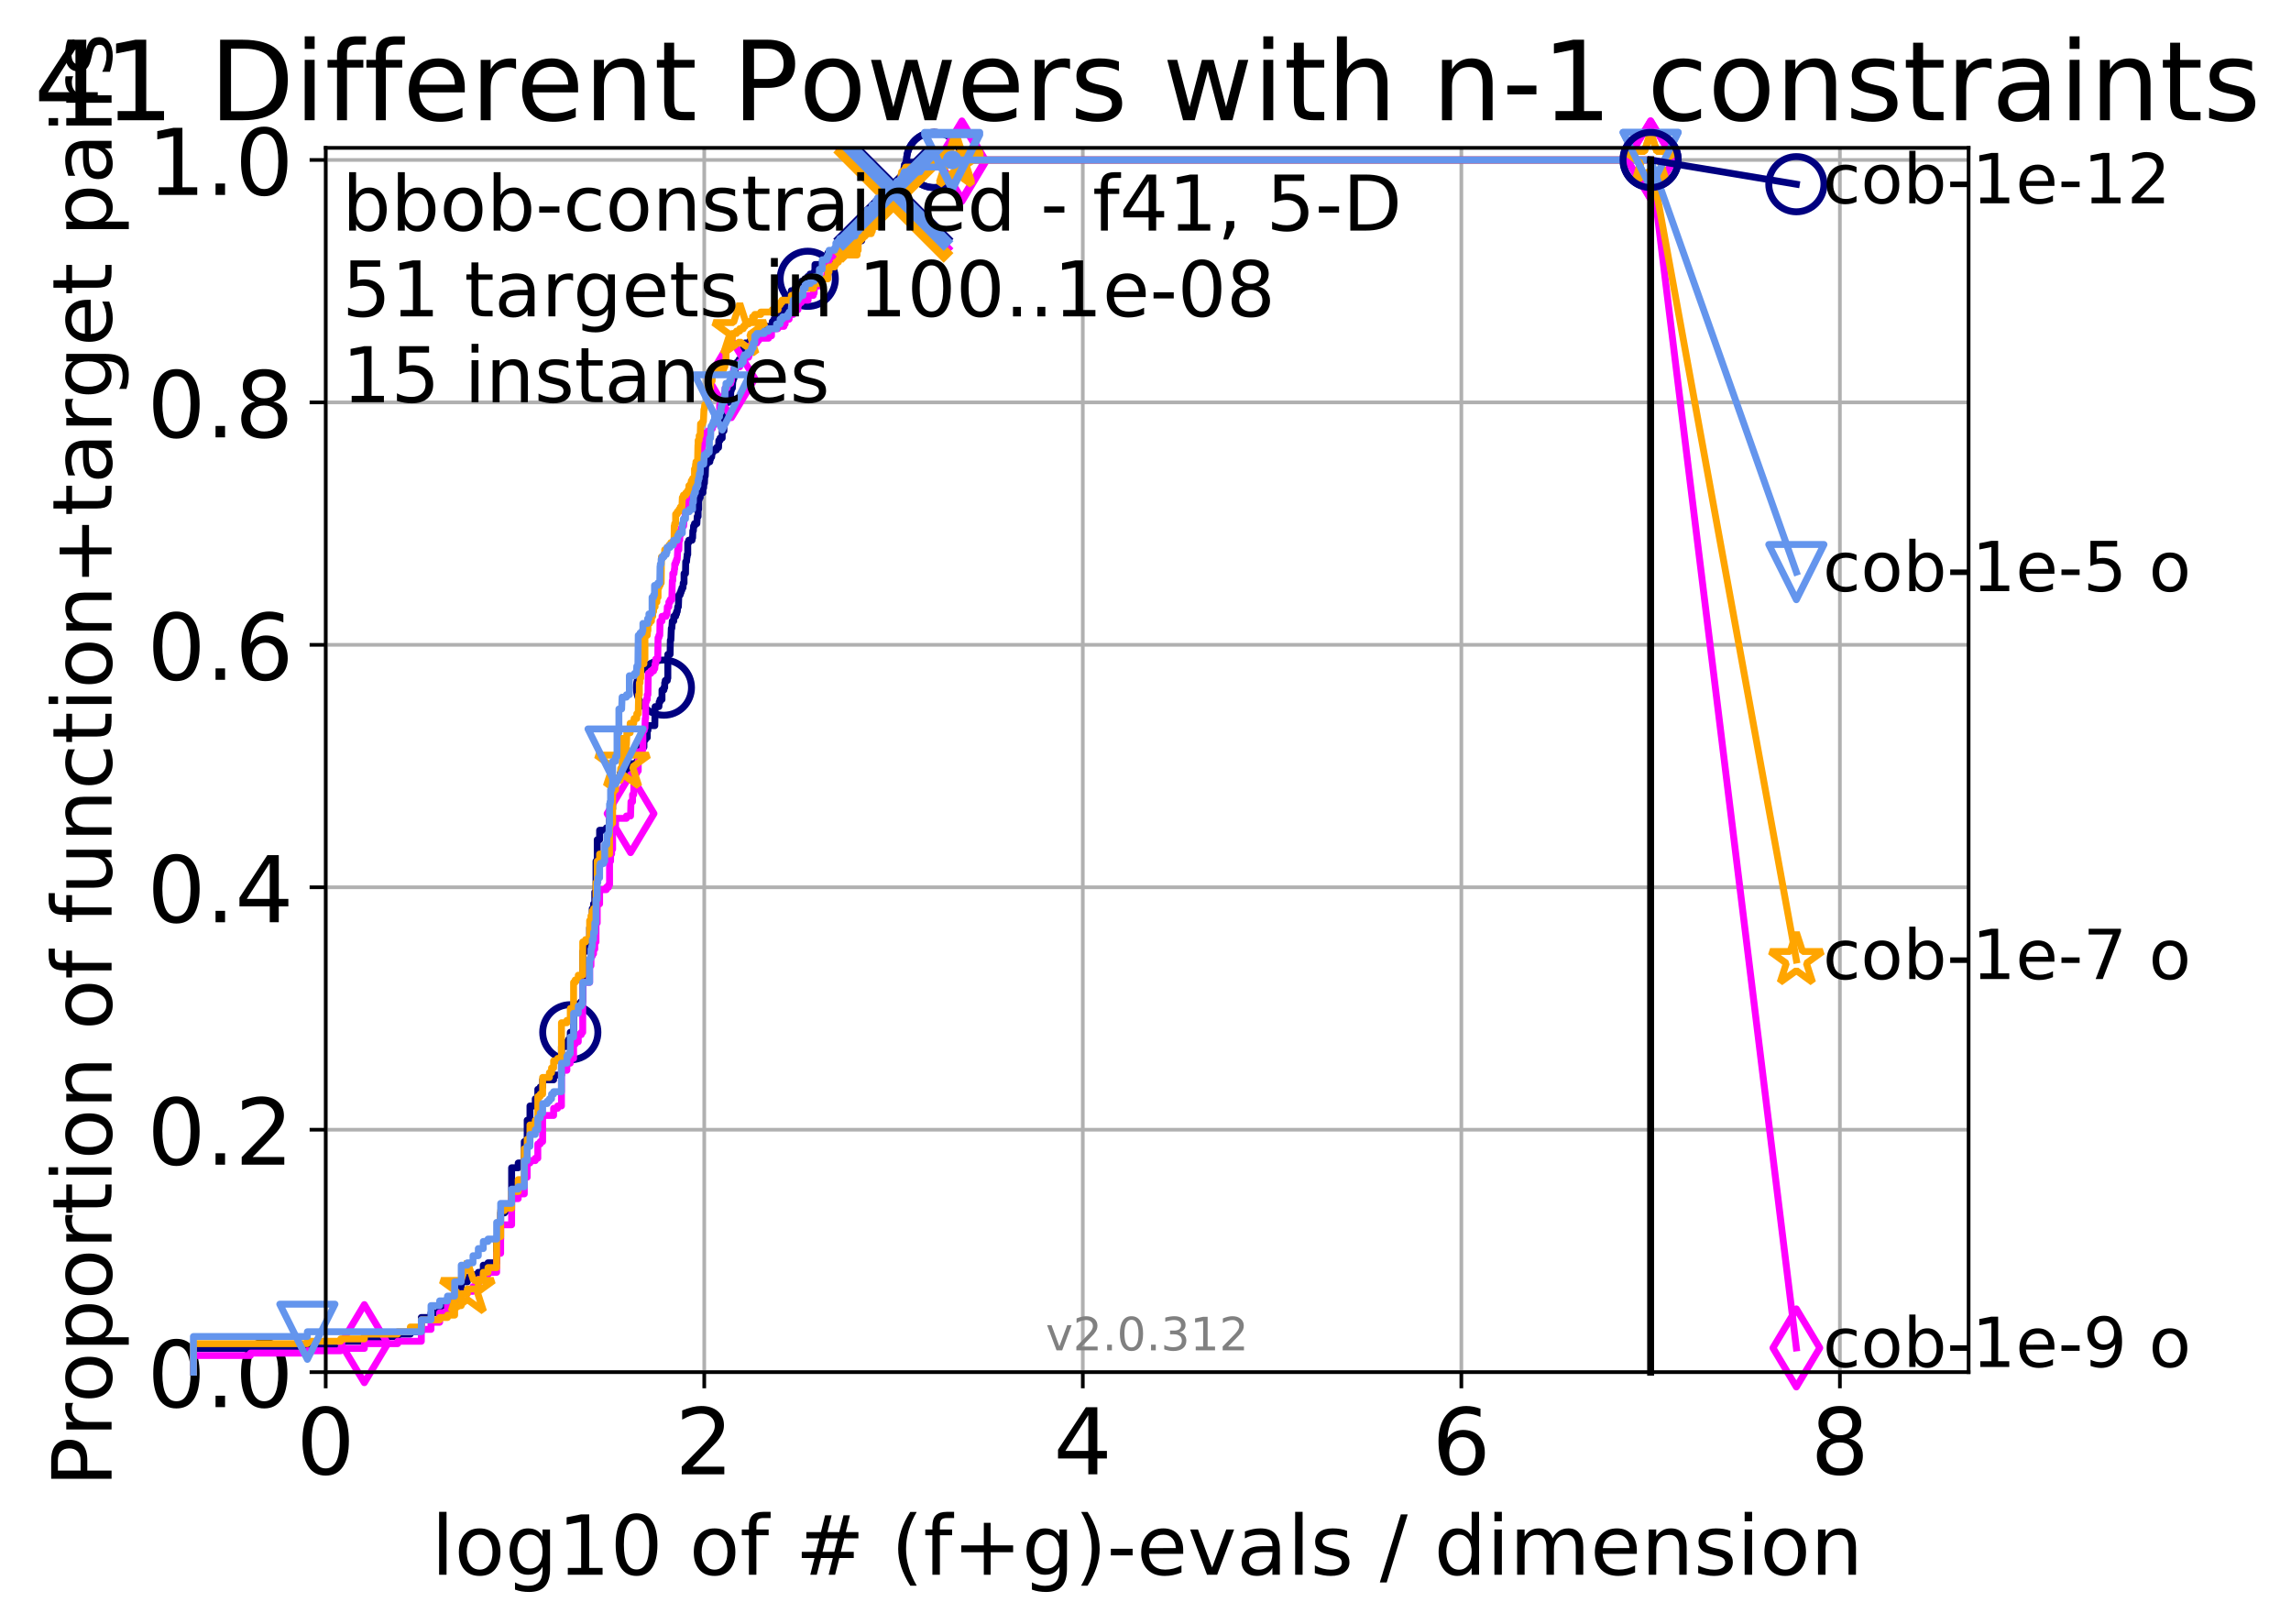 <?xml version="1.0" encoding="utf-8" standalone="no"?>
<!DOCTYPE svg PUBLIC "-//W3C//DTD SVG 1.1//EN"
  "http://www.w3.org/Graphics/SVG/1.1/DTD/svg11.dtd">
<!-- Created with matplotlib (http://matplotlib.org/) -->
<svg height="353pt" version="1.1" viewBox="0 0 498 353" width="498pt" xmlns="http://www.w3.org/2000/svg" xmlns:xlink="http://www.w3.org/1999/xlink">
 <defs>
  <style type="text/css">
*{stroke-linecap:butt;stroke-linejoin:round;}
  </style>
 </defs>
 <g id="figure_1">
  <g id="patch_1">
   <path d="M 0 353.222 
L 498.591 353.222 
L 498.591 0 
L 0 0 
z
" style="fill:#ffffff;"/>
  </g>
  <g id="axes_1">
   <g id="patch_2">
    <path d="M 70.8 298.245 
L 427.92 298.245 
L 427.92 32.133 
L 70.8 32.133 
z
" style="fill:#ffffff;"/>
   </g>
   <g id="matplotlib.axis_1">
    <g id="xtick_1">
     <g id="line2d_1">
      <path clip-path="url(#p716541a7e9)" d="M 70.8 298.245 
L 70.8 32.133 
" style="fill:none;stroke:#b0b0b0;stroke-linecap:square;stroke-width:0.8;"/>
     </g>
     <g id="line2d_2">
      <defs>
       <path d="M 0 0 
L 0 3.5 
" id="mc9c21b5bc3" style="stroke:#000000;stroke-width:0.8;"/>
      </defs>
      <g>
       <use style="stroke:#000000;stroke-width:0.8;" x="70.8" xlink:href="#mc9c21b5bc3" y="298.245"/>
      </g>
     </g>
     <g id="text_1">
      <!-- 0 -->
      <defs>
       <path d="M 31.781 66.406 
Q 24.172 66.406 20.328 58.906 
Q 16.5 51.422 16.5 36.375 
Q 16.5 21.391 20.328 13.891 
Q 24.172 6.391 31.781 6.391 
Q 39.453 6.391 43.281 13.891 
Q 47.125 21.391 47.125 36.375 
Q 47.125 51.422 43.281 58.906 
Q 39.453 66.406 31.781 66.406 
z
M 31.781 74.219 
Q 44.047 74.219 50.516 64.516 
Q 56.984 54.828 56.984 36.375 
Q 56.984 17.969 50.516 8.266 
Q 44.047 -1.422 31.781 -1.422 
Q 19.531 -1.422 13.062 8.266 
Q 6.594 17.969 6.594 36.375 
Q 6.594 54.828 13.062 64.516 
Q 19.531 74.219 31.781 74.219 
z
" id="DejaVuSans-30"/>
      </defs>
      <g transform="translate(64.438 320.442)scale(0.2 -0.2)">
       <use xlink:href="#DejaVuSans-30"/>
      </g>
     </g>
    </g>
    <g id="xtick_2">
     <g id="line2d_3">
      <path clip-path="url(#p716541a7e9)" d="M 153.086 298.245 
L 153.086 32.133 
" style="fill:none;stroke:#b0b0b0;stroke-linecap:square;stroke-width:0.8;"/>
     </g>
     <g id="line2d_4">
      <g>
       <use style="stroke:#000000;stroke-width:0.8;" x="153.086" xlink:href="#mc9c21b5bc3" y="298.245"/>
      </g>
     </g>
     <g id="text_2">
      <!-- 2 -->
      <defs>
       <path d="M 19.188 8.297 
L 53.609 8.297 
L 53.609 0 
L 7.328 0 
L 7.328 8.297 
Q 12.938 14.109 22.625 23.891 
Q 32.328 33.688 34.812 36.531 
Q 39.547 41.844 41.422 45.531 
Q 43.312 49.219 43.312 52.781 
Q 43.312 58.594 39.234 62.25 
Q 35.156 65.922 28.609 65.922 
Q 23.969 65.922 18.812 64.312 
Q 13.672 62.703 7.812 59.422 
L 7.812 69.391 
Q 13.766 71.781 18.938 73 
Q 24.125 74.219 28.422 74.219 
Q 39.75 74.219 46.484 68.547 
Q 53.219 62.891 53.219 53.422 
Q 53.219 48.922 51.531 44.891 
Q 49.859 40.875 45.406 35.406 
Q 44.188 33.984 37.641 27.219 
Q 31.109 20.453 19.188 8.297 
z
" id="DejaVuSans-32"/>
      </defs>
      <g transform="translate(146.723 320.442)scale(0.2 -0.2)">
       <use xlink:href="#DejaVuSans-32"/>
      </g>
     </g>
    </g>
    <g id="xtick_3">
     <g id="line2d_5">
      <path clip-path="url(#p716541a7e9)" d="M 235.371 298.245 
L 235.371 32.133 
" style="fill:none;stroke:#b0b0b0;stroke-linecap:square;stroke-width:0.8;"/>
     </g>
     <g id="line2d_6">
      <g>
       <use style="stroke:#000000;stroke-width:0.8;" x="235.371" xlink:href="#mc9c21b5bc3" y="298.245"/>
      </g>
     </g>
     <g id="text_3">
      <!-- 4 -->
      <defs>
       <path d="M 37.797 64.312 
L 12.891 25.391 
L 37.797 25.391 
z
M 35.203 72.906 
L 47.609 72.906 
L 47.609 25.391 
L 58.016 25.391 
L 58.016 17.188 
L 47.609 17.188 
L 47.609 0 
L 37.797 0 
L 37.797 17.188 
L 4.891 17.188 
L 4.891 26.703 
z
" id="DejaVuSans-34"/>
      </defs>
      <g transform="translate(229.009 320.442)scale(0.2 -0.2)">
       <use xlink:href="#DejaVuSans-34"/>
      </g>
     </g>
    </g>
    <g id="xtick_4">
     <g id="line2d_7">
      <path clip-path="url(#p716541a7e9)" d="M 317.657 298.245 
L 317.657 32.133 
" style="fill:none;stroke:#b0b0b0;stroke-linecap:square;stroke-width:0.8;"/>
     </g>
     <g id="line2d_8">
      <g>
       <use style="stroke:#000000;stroke-width:0.8;" x="317.657" xlink:href="#mc9c21b5bc3" y="298.245"/>
      </g>
     </g>
     <g id="text_4">
      <!-- 6 -->
      <defs>
       <path d="M 33.016 40.375 
Q 26.375 40.375 22.484 35.828 
Q 18.609 31.297 18.609 23.391 
Q 18.609 15.531 22.484 10.953 
Q 26.375 6.391 33.016 6.391 
Q 39.656 6.391 43.531 10.953 
Q 47.406 15.531 47.406 23.391 
Q 47.406 31.297 43.531 35.828 
Q 39.656 40.375 33.016 40.375 
z
M 52.594 71.297 
L 52.594 62.312 
Q 48.875 64.062 45.094 64.984 
Q 41.312 65.922 37.594 65.922 
Q 27.828 65.922 22.672 59.328 
Q 17.531 52.734 16.797 39.406 
Q 19.672 43.656 24.016 45.922 
Q 28.375 48.188 33.594 48.188 
Q 44.578 48.188 50.953 41.516 
Q 57.328 34.859 57.328 23.391 
Q 57.328 12.156 50.688 5.359 
Q 44.047 -1.422 33.016 -1.422 
Q 20.359 -1.422 13.672 8.266 
Q 6.984 17.969 6.984 36.375 
Q 6.984 53.656 15.188 63.938 
Q 23.391 74.219 37.203 74.219 
Q 40.922 74.219 44.703 73.484 
Q 48.484 72.75 52.594 71.297 
z
" id="DejaVuSans-36"/>
      </defs>
      <g transform="translate(311.295 320.442)scale(0.2 -0.2)">
       <use xlink:href="#DejaVuSans-36"/>
      </g>
     </g>
    </g>
    <g id="xtick_5">
     <g id="line2d_9">
      <path clip-path="url(#p716541a7e9)" d="M 399.943 298.245 
L 399.943 32.133 
" style="fill:none;stroke:#b0b0b0;stroke-linecap:square;stroke-width:0.8;"/>
     </g>
     <g id="line2d_10">
      <g>
       <use style="stroke:#000000;stroke-width:0.8;" x="399.943" xlink:href="#mc9c21b5bc3" y="298.245"/>
      </g>
     </g>
     <g id="text_5">
      <!-- 8 -->
      <defs>
       <path d="M 31.781 34.625 
Q 24.75 34.625 20.719 30.859 
Q 16.703 27.094 16.703 20.516 
Q 16.703 13.922 20.719 10.156 
Q 24.75 6.391 31.781 6.391 
Q 38.812 6.391 42.859 10.172 
Q 46.922 13.969 46.922 20.516 
Q 46.922 27.094 42.891 30.859 
Q 38.875 34.625 31.781 34.625 
z
M 21.922 38.812 
Q 15.578 40.375 12.031 44.719 
Q 8.5 49.078 8.5 55.328 
Q 8.5 64.062 14.719 69.141 
Q 20.953 74.219 31.781 74.219 
Q 42.672 74.219 48.875 69.141 
Q 55.078 64.062 55.078 55.328 
Q 55.078 49.078 51.531 44.719 
Q 48 40.375 41.703 38.812 
Q 48.828 37.156 52.797 32.312 
Q 56.781 27.484 56.781 20.516 
Q 56.781 9.906 50.312 4.234 
Q 43.844 -1.422 31.781 -1.422 
Q 19.734 -1.422 13.25 4.234 
Q 6.781 9.906 6.781 20.516 
Q 6.781 27.484 10.781 32.312 
Q 14.797 37.156 21.922 38.812 
z
M 18.312 54.391 
Q 18.312 48.734 21.844 45.562 
Q 25.391 42.391 31.781 42.391 
Q 38.141 42.391 41.719 45.562 
Q 45.312 48.734 45.312 54.391 
Q 45.312 60.062 41.719 63.234 
Q 38.141 66.406 31.781 66.406 
Q 25.391 66.406 21.844 63.234 
Q 18.312 60.062 18.312 54.391 
z
" id="DejaVuSans-38"/>
      </defs>
      <g transform="translate(393.58 320.442)scale(0.2 -0.2)">
       <use xlink:href="#DejaVuSans-38"/>
      </g>
     </g>
    </g>
    <g id="text_6">
     <!-- log10 of # (f+g)-evals / dimension -->
     <defs>
      <path d="M 9.422 75.984 
L 18.406 75.984 
L 18.406 0 
L 9.422 0 
z
" id="DejaVuSans-6c"/>
      <path d="M 30.609 48.391 
Q 23.391 48.391 19.188 42.75 
Q 14.984 37.109 14.984 27.297 
Q 14.984 17.484 19.156 11.844 
Q 23.344 6.203 30.609 6.203 
Q 37.797 6.203 41.984 11.859 
Q 46.188 17.531 46.188 27.297 
Q 46.188 37.016 41.984 42.703 
Q 37.797 48.391 30.609 48.391 
z
M 30.609 56 
Q 42.328 56 49.016 48.375 
Q 55.719 40.766 55.719 27.297 
Q 55.719 13.875 49.016 6.219 
Q 42.328 -1.422 30.609 -1.422 
Q 18.844 -1.422 12.172 6.219 
Q 5.516 13.875 5.516 27.297 
Q 5.516 40.766 12.172 48.375 
Q 18.844 56 30.609 56 
z
" id="DejaVuSans-6f"/>
      <path d="M 45.406 27.984 
Q 45.406 37.75 41.375 43.109 
Q 37.359 48.484 30.078 48.484 
Q 22.859 48.484 18.828 43.109 
Q 14.797 37.75 14.797 27.984 
Q 14.797 18.266 18.828 12.891 
Q 22.859 7.516 30.078 7.516 
Q 37.359 7.516 41.375 12.891 
Q 45.406 18.266 45.406 27.984 
z
M 54.391 6.781 
Q 54.391 -7.172 48.188 -13.984 
Q 42 -20.797 29.203 -20.797 
Q 24.469 -20.797 20.266 -20.094 
Q 16.062 -19.391 12.109 -17.922 
L 12.109 -9.188 
Q 16.062 -11.328 19.922 -12.344 
Q 23.781 -13.375 27.781 -13.375 
Q 36.625 -13.375 41.016 -8.766 
Q 45.406 -4.156 45.406 5.172 
L 45.406 9.625 
Q 42.625 4.781 38.281 2.391 
Q 33.938 0 27.875 0 
Q 17.828 0 11.672 7.656 
Q 5.516 15.328 5.516 27.984 
Q 5.516 40.672 11.672 48.328 
Q 17.828 56 27.875 56 
Q 33.938 56 38.281 53.609 
Q 42.625 51.219 45.406 46.391 
L 45.406 54.688 
L 54.391 54.688 
z
" id="DejaVuSans-67"/>
      <path d="M 12.406 8.297 
L 28.516 8.297 
L 28.516 63.922 
L 10.984 60.406 
L 10.984 69.391 
L 28.422 72.906 
L 38.281 72.906 
L 38.281 8.297 
L 54.391 8.297 
L 54.391 0 
L 12.406 0 
z
" id="DejaVuSans-31"/>
      <path id="DejaVuSans-20"/>
      <path d="M 37.109 75.984 
L 37.109 68.5 
L 28.516 68.5 
Q 23.688 68.5 21.797 66.547 
Q 19.922 64.594 19.922 59.516 
L 19.922 54.688 
L 34.719 54.688 
L 34.719 47.703 
L 19.922 47.703 
L 19.922 0 
L 10.891 0 
L 10.891 47.703 
L 2.297 47.703 
L 2.297 54.688 
L 10.891 54.688 
L 10.891 58.5 
Q 10.891 67.625 15.141 71.797 
Q 19.391 75.984 28.609 75.984 
z
" id="DejaVuSans-66"/>
      <path d="M 51.125 44 
L 36.922 44 
L 32.812 27.688 
L 47.125 27.688 
z
M 43.797 71.781 
L 38.719 51.516 
L 52.984 51.516 
L 58.109 71.781 
L 65.922 71.781 
L 60.891 51.516 
L 76.125 51.516 
L 76.125 44 
L 58.984 44 
L 54.984 27.688 
L 70.516 27.688 
L 70.516 20.219 
L 53.078 20.219 
L 48 0 
L 40.188 0 
L 45.219 20.219 
L 30.906 20.219 
L 25.875 0 
L 18.016 0 
L 23.094 20.219 
L 7.719 20.219 
L 7.719 27.688 
L 24.906 27.688 
L 29 44 
L 13.281 44 
L 13.281 51.516 
L 30.906 51.516 
L 35.891 71.781 
z
" id="DejaVuSans-23"/>
      <path d="M 31 75.875 
Q 24.469 64.656 21.281 53.656 
Q 18.109 42.672 18.109 31.391 
Q 18.109 20.125 21.312 9.062 
Q 24.516 -2 31 -13.188 
L 23.188 -13.188 
Q 15.875 -1.703 12.234 9.375 
Q 8.594 20.453 8.594 31.391 
Q 8.594 42.281 12.203 53.312 
Q 15.828 64.359 23.188 75.875 
z
" id="DejaVuSans-28"/>
      <path d="M 46 62.703 
L 46 35.5 
L 73.188 35.5 
L 73.188 27.203 
L 46 27.203 
L 46 0 
L 37.797 0 
L 37.797 27.203 
L 10.594 27.203 
L 10.594 35.5 
L 37.797 35.5 
L 37.797 62.703 
z
" id="DejaVuSans-2b"/>
      <path d="M 8.016 75.875 
L 15.828 75.875 
Q 23.141 64.359 26.781 53.312 
Q 30.422 42.281 30.422 31.391 
Q 30.422 20.453 26.781 9.375 
Q 23.141 -1.703 15.828 -13.188 
L 8.016 -13.188 
Q 14.5 -2 17.703 9.062 
Q 20.906 20.125 20.906 31.391 
Q 20.906 42.672 17.703 53.656 
Q 14.5 64.656 8.016 75.875 
z
" id="DejaVuSans-29"/>
      <path d="M 4.891 31.391 
L 31.203 31.391 
L 31.203 23.391 
L 4.891 23.391 
z
" id="DejaVuSans-2d"/>
      <path d="M 56.203 29.594 
L 56.203 25.203 
L 14.891 25.203 
Q 15.484 15.922 20.484 11.062 
Q 25.484 6.203 34.422 6.203 
Q 39.594 6.203 44.453 7.469 
Q 49.312 8.734 54.109 11.281 
L 54.109 2.781 
Q 49.266 0.734 44.188 -0.344 
Q 39.109 -1.422 33.891 -1.422 
Q 20.797 -1.422 13.156 6.188 
Q 5.516 13.812 5.516 26.812 
Q 5.516 40.234 12.766 48.109 
Q 20.016 56 32.328 56 
Q 43.359 56 49.781 48.891 
Q 56.203 41.797 56.203 29.594 
z
M 47.219 32.234 
Q 47.125 39.594 43.094 43.984 
Q 39.062 48.391 32.422 48.391 
Q 24.906 48.391 20.391 44.141 
Q 15.875 39.891 15.188 32.172 
z
" id="DejaVuSans-65"/>
      <path d="M 2.984 54.688 
L 12.5 54.688 
L 29.594 8.797 
L 46.688 54.688 
L 56.203 54.688 
L 35.688 0 
L 23.484 0 
z
" id="DejaVuSans-76"/>
      <path d="M 34.281 27.484 
Q 23.391 27.484 19.188 25 
Q 14.984 22.516 14.984 16.5 
Q 14.984 11.719 18.141 8.906 
Q 21.297 6.109 26.703 6.109 
Q 34.188 6.109 38.703 11.406 
Q 43.219 16.703 43.219 25.484 
L 43.219 27.484 
z
M 52.203 31.203 
L 52.203 0 
L 43.219 0 
L 43.219 8.297 
Q 40.141 3.328 35.547 0.953 
Q 30.953 -1.422 24.312 -1.422 
Q 15.922 -1.422 10.953 3.297 
Q 6 8.016 6 15.922 
Q 6 25.141 12.172 29.828 
Q 18.359 34.516 30.609 34.516 
L 43.219 34.516 
L 43.219 35.406 
Q 43.219 41.609 39.141 45 
Q 35.062 48.391 27.688 48.391 
Q 23 48.391 18.547 47.266 
Q 14.109 46.141 10.016 43.891 
L 10.016 52.203 
Q 14.938 54.109 19.578 55.047 
Q 24.219 56 28.609 56 
Q 40.484 56 46.344 49.844 
Q 52.203 43.703 52.203 31.203 
z
" id="DejaVuSans-61"/>
      <path d="M 44.281 53.078 
L 44.281 44.578 
Q 40.484 46.531 36.375 47.5 
Q 32.281 48.484 27.875 48.484 
Q 21.188 48.484 17.844 46.438 
Q 14.5 44.391 14.5 40.281 
Q 14.5 37.156 16.891 35.375 
Q 19.281 33.594 26.516 31.984 
L 29.594 31.297 
Q 39.156 29.25 43.188 25.516 
Q 47.219 21.781 47.219 15.094 
Q 47.219 7.469 41.188 3.016 
Q 35.156 -1.422 24.609 -1.422 
Q 20.219 -1.422 15.453 -0.562 
Q 10.688 0.297 5.422 2 
L 5.422 11.281 
Q 10.406 8.688 15.234 7.391 
Q 20.062 6.109 24.812 6.109 
Q 31.156 6.109 34.562 8.281 
Q 37.984 10.453 37.984 14.406 
Q 37.984 18.062 35.516 20.016 
Q 33.062 21.969 24.703 23.781 
L 21.578 24.516 
Q 13.234 26.266 9.516 29.906 
Q 5.812 33.547 5.812 39.891 
Q 5.812 47.609 11.281 51.797 
Q 16.75 56 26.812 56 
Q 31.781 56 36.172 55.266 
Q 40.578 54.547 44.281 53.078 
z
" id="DejaVuSans-73"/>
      <path d="M 25.391 72.906 
L 33.688 72.906 
L 8.297 -9.281 
L 0 -9.281 
z
" id="DejaVuSans-2f"/>
      <path d="M 45.406 46.391 
L 45.406 75.984 
L 54.391 75.984 
L 54.391 0 
L 45.406 0 
L 45.406 8.203 
Q 42.578 3.328 38.25 0.953 
Q 33.938 -1.422 27.875 -1.422 
Q 17.969 -1.422 11.734 6.484 
Q 5.516 14.406 5.516 27.297 
Q 5.516 40.188 11.734 48.094 
Q 17.969 56 27.875 56 
Q 33.938 56 38.25 53.625 
Q 42.578 51.266 45.406 46.391 
z
M 14.797 27.297 
Q 14.797 17.391 18.875 11.75 
Q 22.953 6.109 30.078 6.109 
Q 37.203 6.109 41.297 11.75 
Q 45.406 17.391 45.406 27.297 
Q 45.406 37.203 41.297 42.844 
Q 37.203 48.484 30.078 48.484 
Q 22.953 48.484 18.875 42.844 
Q 14.797 37.203 14.797 27.297 
z
" id="DejaVuSans-64"/>
      <path d="M 9.422 54.688 
L 18.406 54.688 
L 18.406 0 
L 9.422 0 
z
M 9.422 75.984 
L 18.406 75.984 
L 18.406 64.594 
L 9.422 64.594 
z
" id="DejaVuSans-69"/>
      <path d="M 52 44.188 
Q 55.375 50.25 60.062 53.125 
Q 64.75 56 71.094 56 
Q 79.641 56 84.281 50.016 
Q 88.922 44.047 88.922 33.016 
L 88.922 0 
L 79.891 0 
L 79.891 32.719 
Q 79.891 40.578 77.094 44.375 
Q 74.312 48.188 68.609 48.188 
Q 61.625 48.188 57.562 43.547 
Q 53.516 38.922 53.516 30.906 
L 53.516 0 
L 44.484 0 
L 44.484 32.719 
Q 44.484 40.625 41.703 44.406 
Q 38.922 48.188 33.109 48.188 
Q 26.219 48.188 22.156 43.531 
Q 18.109 38.875 18.109 30.906 
L 18.109 0 
L 9.078 0 
L 9.078 54.688 
L 18.109 54.688 
L 18.109 46.188 
Q 21.188 51.219 25.484 53.609 
Q 29.781 56 35.688 56 
Q 41.656 56 45.828 52.969 
Q 50 49.953 52 44.188 
z
" id="DejaVuSans-6d"/>
      <path d="M 54.891 33.016 
L 54.891 0 
L 45.906 0 
L 45.906 32.719 
Q 45.906 40.484 42.875 44.328 
Q 39.844 48.188 33.797 48.188 
Q 26.516 48.188 22.312 43.547 
Q 18.109 38.922 18.109 30.906 
L 18.109 0 
L 9.078 0 
L 9.078 54.688 
L 18.109 54.688 
L 18.109 46.188 
Q 21.344 51.125 25.703 53.562 
Q 30.078 56 35.797 56 
Q 45.219 56 50.047 50.172 
Q 54.891 44.344 54.891 33.016 
z
" id="DejaVuSans-6e"/>
     </defs>
     <g transform="translate(93.753 342.279)scale(0.18 -0.18)">
      <use xlink:href="#DejaVuSans-6c"/>
      <use x="27.783" xlink:href="#DejaVuSans-6f"/>
      <use x="88.965" xlink:href="#DejaVuSans-67"/>
      <use x="152.441" xlink:href="#DejaVuSans-31"/>
      <use x="216.064" xlink:href="#DejaVuSans-30"/>
      <use x="279.688" xlink:href="#DejaVuSans-20"/>
      <use x="311.475" xlink:href="#DejaVuSans-6f"/>
      <use x="372.656" xlink:href="#DejaVuSans-66"/>
      <use x="407.861" xlink:href="#DejaVuSans-20"/>
      <use x="439.648" xlink:href="#DejaVuSans-23"/>
      <use x="523.438" xlink:href="#DejaVuSans-20"/>
      <use x="555.225" xlink:href="#DejaVuSans-28"/>
      <use x="594.238" xlink:href="#DejaVuSans-66"/>
      <use x="629.443" xlink:href="#DejaVuSans-2b"/>
      <use x="713.232" xlink:href="#DejaVuSans-67"/>
      <use x="776.709" xlink:href="#DejaVuSans-29"/>
      <use x="815.723" xlink:href="#DejaVuSans-2d"/>
      <use x="851.807" xlink:href="#DejaVuSans-65"/>
      <use x="913.33" xlink:href="#DejaVuSans-76"/>
      <use x="972.51" xlink:href="#DejaVuSans-61"/>
      <use x="1033.789" xlink:href="#DejaVuSans-6c"/>
      <use x="1061.572" xlink:href="#DejaVuSans-73"/>
      <use x="1113.672" xlink:href="#DejaVuSans-20"/>
      <use x="1145.459" xlink:href="#DejaVuSans-2f"/>
      <use x="1179.15" xlink:href="#DejaVuSans-20"/>
      <use x="1210.938" xlink:href="#DejaVuSans-64"/>
      <use x="1274.414" xlink:href="#DejaVuSans-69"/>
      <use x="1302.197" xlink:href="#DejaVuSans-6d"/>
      <use x="1399.609" xlink:href="#DejaVuSans-65"/>
      <use x="1461.133" xlink:href="#DejaVuSans-6e"/>
      <use x="1524.512" xlink:href="#DejaVuSans-73"/>
      <use x="1576.611" xlink:href="#DejaVuSans-69"/>
      <use x="1604.395" xlink:href="#DejaVuSans-6f"/>
      <use x="1665.576" xlink:href="#DejaVuSans-6e"/>
     </g>
    </g>
   </g>
   <g id="matplotlib.axis_2">
    <g id="ytick_1">
     <g id="line2d_11">
      <path clip-path="url(#p716541a7e9)" d="M 70.8 298.245 
L 427.92 298.245 
" style="fill:none;stroke:#b0b0b0;stroke-linecap:square;stroke-width:0.8;"/>
     </g>
     <g id="line2d_12">
      <defs>
       <path d="M 0 0 
L -3.5 0 
" id="m1e6090c2bb" style="stroke:#000000;stroke-width:0.8;"/>
      </defs>
      <g>
       <use style="stroke:#000000;stroke-width:0.8;" x="70.8" xlink:href="#m1e6090c2bb" y="298.245"/>
      </g>
     </g>
     <g id="text_7">
      <!-- 0.0 -->
      <defs>
       <path d="M 10.688 12.406 
L 21 12.406 
L 21 0 
L 10.688 0 
z
" id="DejaVuSans-2e"/>
      </defs>
      <g transform="translate(31.994 305.844)scale(0.2 -0.2)">
       <use xlink:href="#DejaVuSans-30"/>
       <use x="63.623" xlink:href="#DejaVuSans-2e"/>
       <use x="95.41" xlink:href="#DejaVuSans-30"/>
      </g>
     </g>
    </g>
    <g id="ytick_2">
     <g id="line2d_13">
      <path clip-path="url(#p716541a7e9)" d="M 70.8 245.55 
L 427.92 245.55 
" style="fill:none;stroke:#b0b0b0;stroke-linecap:square;stroke-width:0.8;"/>
     </g>
     <g id="line2d_14">
      <g>
       <use style="stroke:#000000;stroke-width:0.8;" x="70.8" xlink:href="#m1e6090c2bb" y="245.55"/>
      </g>
     </g>
     <g id="text_8">
      <!-- 0.2 -->
      <g transform="translate(31.994 253.148)scale(0.2 -0.2)">
       <use xlink:href="#DejaVuSans-30"/>
       <use x="63.623" xlink:href="#DejaVuSans-2e"/>
       <use x="95.41" xlink:href="#DejaVuSans-32"/>
      </g>
     </g>
    </g>
    <g id="ytick_3">
     <g id="line2d_15">
      <path clip-path="url(#p716541a7e9)" d="M 70.8 192.854 
L 427.92 192.854 
" style="fill:none;stroke:#b0b0b0;stroke-linecap:square;stroke-width:0.8;"/>
     </g>
     <g id="line2d_16">
      <g>
       <use style="stroke:#000000;stroke-width:0.8;" x="70.8" xlink:href="#m1e6090c2bb" y="192.854"/>
      </g>
     </g>
     <g id="text_9">
      <!-- 0.4 -->
      <g transform="translate(31.994 200.453)scale(0.2 -0.2)">
       <use xlink:href="#DejaVuSans-30"/>
       <use x="63.623" xlink:href="#DejaVuSans-2e"/>
       <use x="95.41" xlink:href="#DejaVuSans-34"/>
      </g>
     </g>
    </g>
    <g id="ytick_4">
     <g id="line2d_17">
      <path clip-path="url(#p716541a7e9)" d="M 70.8 140.159 
L 427.92 140.159 
" style="fill:none;stroke:#b0b0b0;stroke-linecap:square;stroke-width:0.8;"/>
     </g>
     <g id="line2d_18">
      <g>
       <use style="stroke:#000000;stroke-width:0.8;" x="70.8" xlink:href="#m1e6090c2bb" y="140.159"/>
      </g>
     </g>
     <g id="text_10">
      <!-- 0.6 -->
      <g transform="translate(31.994 147.757)scale(0.2 -0.2)">
       <use xlink:href="#DejaVuSans-30"/>
       <use x="63.623" xlink:href="#DejaVuSans-2e"/>
       <use x="95.41" xlink:href="#DejaVuSans-36"/>
      </g>
     </g>
    </g>
    <g id="ytick_5">
     <g id="line2d_19">
      <path clip-path="url(#p716541a7e9)" d="M 70.8 87.464 
L 427.92 87.464 
" style="fill:none;stroke:#b0b0b0;stroke-linecap:square;stroke-width:0.8;"/>
     </g>
     <g id="line2d_20">
      <g>
       <use style="stroke:#000000;stroke-width:0.8;" x="70.8" xlink:href="#m1e6090c2bb" y="87.464"/>
      </g>
     </g>
     <g id="text_11">
      <!-- 0.8 -->
      <g transform="translate(31.994 95.062)scale(0.2 -0.2)">
       <use xlink:href="#DejaVuSans-30"/>
       <use x="63.623" xlink:href="#DejaVuSans-2e"/>
       <use x="95.41" xlink:href="#DejaVuSans-38"/>
      </g>
     </g>
    </g>
    <g id="ytick_6">
     <g id="line2d_21">
      <path clip-path="url(#p716541a7e9)" d="M 70.8 34.768 
L 427.92 34.768 
" style="fill:none;stroke:#b0b0b0;stroke-linecap:square;stroke-width:0.8;"/>
     </g>
     <g id="line2d_22">
      <g>
       <use style="stroke:#000000;stroke-width:0.8;" x="70.8" xlink:href="#m1e6090c2bb" y="34.768"/>
      </g>
     </g>
     <g id="text_12">
      <!-- 1.0 -->
      <g transform="translate(31.994 42.367)scale(0.2 -0.2)">
       <use xlink:href="#DejaVuSans-31"/>
       <use x="63.623" xlink:href="#DejaVuSans-2e"/>
       <use x="95.41" xlink:href="#DejaVuSans-30"/>
      </g>
     </g>
    </g>
    <g id="text_13">
     <!-- Proportion of function+target pairs -->
     <defs>
      <path d="M 19.672 64.797 
L 19.672 37.406 
L 32.078 37.406 
Q 38.969 37.406 42.719 40.969 
Q 46.484 44.531 46.484 51.125 
Q 46.484 57.672 42.719 61.234 
Q 38.969 64.797 32.078 64.797 
z
M 9.812 72.906 
L 32.078 72.906 
Q 44.344 72.906 50.609 67.359 
Q 56.891 61.812 56.891 51.125 
Q 56.891 40.328 50.609 34.812 
Q 44.344 29.297 32.078 29.297 
L 19.672 29.297 
L 19.672 0 
L 9.812 0 
z
" id="DejaVuSans-50"/>
      <path d="M 41.109 46.297 
Q 39.594 47.172 37.812 47.578 
Q 36.031 48 33.891 48 
Q 26.266 48 22.188 43.047 
Q 18.109 38.094 18.109 28.812 
L 18.109 0 
L 9.078 0 
L 9.078 54.688 
L 18.109 54.688 
L 18.109 46.188 
Q 20.953 51.172 25.484 53.578 
Q 30.031 56 36.531 56 
Q 37.453 56 38.578 55.875 
Q 39.703 55.766 41.062 55.516 
z
" id="DejaVuSans-72"/>
      <path d="M 18.109 8.203 
L 18.109 -20.797 
L 9.078 -20.797 
L 9.078 54.688 
L 18.109 54.688 
L 18.109 46.391 
Q 20.953 51.266 25.266 53.625 
Q 29.594 56 35.594 56 
Q 45.562 56 51.781 48.094 
Q 58.016 40.188 58.016 27.297 
Q 58.016 14.406 51.781 6.484 
Q 45.562 -1.422 35.594 -1.422 
Q 29.594 -1.422 25.266 0.953 
Q 20.953 3.328 18.109 8.203 
z
M 48.688 27.297 
Q 48.688 37.203 44.609 42.844 
Q 40.531 48.484 33.406 48.484 
Q 26.266 48.484 22.188 42.844 
Q 18.109 37.203 18.109 27.297 
Q 18.109 17.391 22.188 11.75 
Q 26.266 6.109 33.406 6.109 
Q 40.531 6.109 44.609 11.75 
Q 48.688 17.391 48.688 27.297 
z
" id="DejaVuSans-70"/>
      <path d="M 18.312 70.219 
L 18.312 54.688 
L 36.812 54.688 
L 36.812 47.703 
L 18.312 47.703 
L 18.312 18.016 
Q 18.312 11.328 20.141 9.422 
Q 21.969 7.516 27.594 7.516 
L 36.812 7.516 
L 36.812 0 
L 27.594 0 
Q 17.188 0 13.234 3.875 
Q 9.281 7.766 9.281 18.016 
L 9.281 47.703 
L 2.688 47.703 
L 2.688 54.688 
L 9.281 54.688 
L 9.281 70.219 
z
" id="DejaVuSans-74"/>
      <path d="M 8.5 21.578 
L 8.5 54.688 
L 17.484 54.688 
L 17.484 21.922 
Q 17.484 14.156 20.5 10.266 
Q 23.531 6.391 29.594 6.391 
Q 36.859 6.391 41.078 11.031 
Q 45.312 15.672 45.312 23.688 
L 45.312 54.688 
L 54.297 54.688 
L 54.297 0 
L 45.312 0 
L 45.312 8.406 
Q 42.047 3.422 37.719 1 
Q 33.406 -1.422 27.688 -1.422 
Q 18.266 -1.422 13.375 4.438 
Q 8.5 10.297 8.5 21.578 
z
M 31.109 56 
z
" id="DejaVuSans-75"/>
      <path d="M 48.781 52.594 
L 48.781 44.188 
Q 44.969 46.297 41.141 47.344 
Q 37.312 48.391 33.406 48.391 
Q 24.656 48.391 19.812 42.844 
Q 14.984 37.312 14.984 27.297 
Q 14.984 17.281 19.812 11.734 
Q 24.656 6.203 33.406 6.203 
Q 37.312 6.203 41.141 7.25 
Q 44.969 8.297 48.781 10.406 
L 48.781 2.094 
Q 45.016 0.344 40.984 -0.531 
Q 36.969 -1.422 32.422 -1.422 
Q 20.062 -1.422 12.781 6.344 
Q 5.516 14.109 5.516 27.297 
Q 5.516 40.672 12.859 48.328 
Q 20.219 56 33.016 56 
Q 37.156 56 41.109 55.141 
Q 45.062 54.297 48.781 52.594 
z
" id="DejaVuSans-63"/>
     </defs>
     <g transform="translate(24.25 323.179)rotate(-90)scale(0.18 -0.18)">
      <use xlink:href="#DejaVuSans-50"/>
      <use x="60.287" xlink:href="#DejaVuSans-72"/>
      <use x="101.369" xlink:href="#DejaVuSans-6f"/>
      <use x="162.551" xlink:href="#DejaVuSans-70"/>
      <use x="226.027" xlink:href="#DejaVuSans-6f"/>
      <use x="287.209" xlink:href="#DejaVuSans-72"/>
      <use x="328.322" xlink:href="#DejaVuSans-74"/>
      <use x="367.531" xlink:href="#DejaVuSans-69"/>
      <use x="395.314" xlink:href="#DejaVuSans-6f"/>
      <use x="456.496" xlink:href="#DejaVuSans-6e"/>
      <use x="519.875" xlink:href="#DejaVuSans-20"/>
      <use x="551.662" xlink:href="#DejaVuSans-6f"/>
      <use x="612.844" xlink:href="#DejaVuSans-66"/>
      <use x="648.049" xlink:href="#DejaVuSans-20"/>
      <use x="679.836" xlink:href="#DejaVuSans-66"/>
      <use x="715.041" xlink:href="#DejaVuSans-75"/>
      <use x="778.42" xlink:href="#DejaVuSans-6e"/>
      <use x="841.799" xlink:href="#DejaVuSans-63"/>
      <use x="896.779" xlink:href="#DejaVuSans-74"/>
      <use x="935.988" xlink:href="#DejaVuSans-69"/>
      <use x="963.771" xlink:href="#DejaVuSans-6f"/>
      <use x="1024.953" xlink:href="#DejaVuSans-6e"/>
      <use x="1088.332" xlink:href="#DejaVuSans-2b"/>
      <use x="1172.121" xlink:href="#DejaVuSans-74"/>
      <use x="1211.33" xlink:href="#DejaVuSans-61"/>
      <use x="1272.609" xlink:href="#DejaVuSans-72"/>
      <use x="1313.707" xlink:href="#DejaVuSans-67"/>
      <use x="1377.184" xlink:href="#DejaVuSans-65"/>
      <use x="1438.707" xlink:href="#DejaVuSans-74"/>
      <use x="1477.916" xlink:href="#DejaVuSans-20"/>
      <use x="1509.703" xlink:href="#DejaVuSans-70"/>
      <use x="1573.18" xlink:href="#DejaVuSans-61"/>
      <use x="1634.459" xlink:href="#DejaVuSans-69"/>
      <use x="1662.242" xlink:href="#DejaVuSans-72"/>
      <use x="1703.355" xlink:href="#DejaVuSans-73"/>
     </g>
    </g>
   </g>
   <g id="line2d_23">
    <defs>
     <path d="M 0 1.5 
C 0.398 1.5 0.779 1.342 1.061 1.061 
C 1.342 0.779 1.5 0.398 1.5 0 
C 1.5 -0.398 1.342 -0.779 1.061 -1.061 
C 0.779 -1.342 0.398 -1.5 0 -1.5 
C -0.398 -1.5 -0.779 -1.342 -1.061 -1.061 
C -1.342 -0.779 -1.5 -0.398 -1.5 0 
C -1.5 0.398 -1.342 0.779 -1.061 1.061 
C -0.779 1.342 -0.398 1.5 0 1.5 
z
" id="m4de274f0e8" style="stroke:#000080;"/>
    </defs>
    <g>
     <use style="fill:#000080;stroke:#000080;" x="203.068" xlink:href="#m4de274f0e8" y="34.768"/>
     <use style="fill:#000080;stroke:#000080;" x="203.068" xlink:href="#m4de274f0e8" y="34.768"/>
    </g>
   </g>
   <g id="line2d_24">
    <path d="M 42.042 298.245 
L 42.042 293.079 
L 66.813 293.079 
L 66.813 292.563 
L 74.058 292.563 
L 74.058 291.529 
L 79.198 291.529 
L 79.198 291.013 
L 83.185 291.013 
L 83.185 290.496 
L 86.443 290.496 
L 86.443 289.979 
L 89.197 289.979 
L 89.197 289.463 
L 91.583 289.463 
L 91.583 286.363 
L 93.688 286.363 
L 93.688 285.33 
L 95.57 285.33 
L 95.57 283.78 
L 97.273 283.78 
L 97.273 282.23 
L 98.828 282.23 
L 98.828 281.197 
L 100.258 281.197 
L 100.258 278.614 
L 101.583 278.614 
L 101.583 277.58 
L 102.815 277.58 
L 102.815 277.064 
L 103.969 277.064 
L 103.969 276.547 
L 105.052 276.547 
L 105.052 274.997 
L 106.073 274.997 
L 106.073 274.481 
L 107.956 274.481 
L 107.956 269.315 
L 108.827 269.315 
L 108.827 263.632 
L 109.659 263.632 
L 109.659 263.115 
L 111.213 263.115 
L 111.213 253.816 
L 112.644 253.816 
L 112.644 252.783 
L 113.968 252.783 
L 113.968 248.133 
L 114.595 248.133 
L 114.595 243.483 
L 115.201 243.483 
L 115.201 240.384 
L 116.354 240.384 
L 116.354 238.834 
L 116.904 238.834 
L 116.904 236.767 
L 117.437 236.767 
L 117.437 236.251 
L 117.955 236.251 
L 117.955 234.701 
L 120.341 234.701 
L 120.341 233.668 
L 122.044 233.668 
L 122.044 227.468 
L 123.222 227.468 
L 123.222 226.435 
L 123.599 226.435 
L 123.599 225.918 
L 123.967 225.918 
L 123.967 224.368 
L 124.682 224.368 
L 124.682 219.202 
L 125.703 219.202 
L 125.703 218.169 
L 126.353 218.169 
L 126.353 217.652 
L 126.669 217.652 
L 126.669 206.803 
L 127.286 206.803 
L 127.286 205.77 
L 128.172 205.77 
L 128.172 201.637 
L 128.458 201.637 
L 128.458 200.087 
L 128.739 200.087 
L 128.739 197.504 
L 129.016 197.504 
L 129.016 196.471 
L 129.289 196.471 
L 129.289 193.888 
L 129.558 193.888 
L 129.558 187.172 
L 129.822 187.172 
L 129.822 182.522 
L 130.34 182.522 
L 130.34 180.456 
L 131.81 180.456 
L 131.81 179.939 
L 132.501 179.939 
L 132.501 176.323 
L 132.726 176.323 
L 132.726 175.806 
L 133.167 175.806 
L 133.167 170.123 
L 133.809 170.123 
L 133.809 169.09 
L 134.831 169.09 
L 134.831 168.057 
L 136.169 168.057 
L 136.169 167.023 
L 136.534 167.023 
L 136.534 166.507 
L 137.067 166.507 
L 137.067 165.99 
L 138.416 165.99 
L 138.416 165.474 
L 138.738 165.474 
L 138.738 162.374 
L 139.971 162.374 
L 139.971 160.824 
L 140.266 160.824 
L 140.266 160.307 
L 140.7 160.307 
L 140.7 158.757 
L 140.843 158.757 
L 140.843 157.724 
L 142.338 157.724 
L 142.403 153.591 
L 143.229 153.591 
L 143.291 152.558 
L 143.475 152.558 
L 143.475 152.041 
L 143.899 152.041 
L 143.899 149.975 
L 144.312 149.975 
L 144.312 149.458 
L 144.486 149.458 
L 144.486 148.425 
L 144.602 148.425 
L 144.602 147.908 
L 145.055 147.908 
L 145.055 147.392 
L 145.167 147.392 
L 145.167 142.226 
L 145.661 142.226 
L 145.715 139.126 
L 145.823 139.126 
L 145.93 136.543 
L 146.036 136.543 
L 146.142 134.993 
L 146.456 134.993 
L 146.456 133.96 
L 146.865 133.96 
L 146.865 133.443 
L 147.066 133.443 
L 147.066 132.926 
L 147.216 132.926 
L 147.315 131.893 
L 147.462 131.893 
L 147.56 129.31 
L 147.85 129.31 
L 147.85 128.793 
L 148.04 128.793 
L 148.04 128.277 
L 148.229 128.277 
L 148.229 127.76 
L 148.462 127.76 
L 148.508 126.727 
L 148.692 126.727 
L 148.692 124.66 
L 149.009 124.66 
L 149.054 122.077 
L 149.232 122.077 
L 149.321 121.044 
L 149.365 121.044 
L 149.365 120.527 
L 149.496 120.527 
L 149.496 117.944 
L 149.713 117.944 
L 149.713 117.428 
L 150.432 117.428 
L 150.432 116.911 
L 150.556 116.911 
L 150.597 115.361 
L 150.72 115.361 
L 150.761 114.328 
L 150.963 114.328 
L 150.963 113.811 
L 151.479 113.811 
L 151.557 112.261 
L 151.751 112.261 
L 151.751 110.712 
L 151.866 110.712 
L 151.866 108.645 
L 151.98 108.645 
L 151.98 108.128 
L 152.207 108.128 
L 152.207 107.095 
L 152.798 107.095 
L 152.798 106.062 
L 152.942 106.062 
L 153.014 105.029 
L 153.121 105.029 
L 153.193 103.479 
L 153.299 103.479 
L 153.404 100.896 
L 153.649 100.896 
L 153.649 100.379 
L 154.295 100.379 
L 154.295 99.863 
L 154.428 99.863 
L 154.428 99.346 
L 154.691 99.346 
L 154.789 98.313 
L 155.015 98.313 
L 155.015 97.796 
L 155.738 97.796 
L 155.738 97.279 
L 156.194 97.279 
L 156.254 95.73 
L 156.521 95.73 
L 156.521 95.213 
L 156.987 95.213 
L 156.987 93.663 
L 157.356 93.663 
L 157.413 90.047 
L 157.497 90.047 
L 157.552 88.497 
L 157.608 88.497 
L 157.608 87.464 
L 158.342 87.464 
L 158.342 86.43 
L 158.789 86.43 
L 158.867 84.88 
L 158.97 84.88 
L 158.97 84.364 
L 159.2 84.364 
L 159.276 82.814 
L 159.351 82.814 
L 159.351 82.297 
L 159.527 82.297 
L 159.601 81.264 
L 159.774 81.264 
L 159.774 79.714 
L 160.091 79.714 
L 160.091 79.198 
L 160.235 79.198 
L 160.235 78.681 
L 160.638 78.681 
L 160.638 78.164 
L 161.123 78.164 
L 161.168 77.131 
L 161.573 77.131 
L 161.573 75.581 
L 161.728 75.581 
L 161.728 75.065 
L 161.969 75.065 
L 161.969 74.548 
L 163.065 74.548 
L 163.065 74.031 
L 163.389 74.031 
L 163.389 73.515 
L 164.517 73.515 
L 164.517 72.998 
L 165.964 72.998 
L 165.964 71.448 
L 166.137 71.448 
L 166.137 70.932 
L 167.875 70.932 
L 167.875 69.898 
L 168.23 69.898 
L 168.23 69.382 
L 169.141 69.382 
L 169.141 68.865 
L 169.329 68.865 
L 169.329 68.349 
L 169.572 68.349 
L 169.572 67.832 
L 169.965 67.832 
L 169.965 67.315 
L 170.634 67.315 
L 170.674 64.732 
L 171.394 64.732 
L 171.394 64.216 
L 172.011 64.216 
L 172.011 63.182 
L 172.835 63.182 
L 172.835 62.666 
L 173.221 62.666 
L 173.221 62.149 
L 173.779 62.149 
L 173.779 61.632 
L 174.256 61.632 
L 174.256 61.116 
L 174.942 61.116 
L 174.942 60.599 
L 175.582 60.599 
L 175.582 60.083 
L 176.082 60.083 
L 176.082 59.566 
L 176.977 59.566 
L 176.977 59.049 
L 177.127 59.049 
L 177.155 57.5 
L 178.728 57.5 
L 178.728 56.983 
L 179.689 56.983 
L 179.689 55.95 
L 179.977 55.95 
L 179.977 54.916 
L 182.558 54.916 
L 182.558 54.4 
L 183.804 54.4 
L 183.868 53.367 
L 184.483 53.367 
L 184.483 52.85 
L 185.396 52.85 
L 185.396 52.333 
L 187.316 52.333 
L 187.316 51.3 
L 187.845 51.3 
L 187.917 50.267 
L 189.126 50.267 
L 189.126 49.75 
L 189.391 49.75 
L 189.391 48.2 
L 190.357 48.2 
L 190.357 46.65 
L 191.164 46.65 
L 191.164 46.134 
L 192.162 46.134 
L 192.162 45.617 
L 192.465 45.617 
L 192.465 44.067 
L 192.731 44.067 
L 192.731 43.034 
L 193.176 43.034 
L 193.176 42.001 
L 193.603 42.001 
L 193.603 40.968 
L 194.75 40.968 
L 194.75 40.451 
L 195.6 40.451 
L 195.683 38.901 
L 195.928 38.901 
L 195.928 38.385 
L 196.09 38.385 
L 196.09 37.868 
L 196.212 37.868 
L 196.212 37.351 
L 196.412 37.351 
L 196.523 36.318 
L 196.592 36.318 
L 196.592 35.801 
L 196.862 35.801 
L 196.862 35.285 
L 203.068 35.285 
L 203.068 34.768 
L 358.8 34.768 
L 358.8 34.768 
" style="fill:none;stroke:#000080;stroke-linecap:square;stroke-width:1.5;"/>
   </g>
   <g id="line2d_25">
    <defs>
     <path d="M 0 6 
C 1.591 6 3.117 5.368 4.243 4.243 
C 5.368 3.117 6 1.591 6 0 
C 6 -1.591 5.368 -3.117 4.243 -4.243 
C 3.117 -5.368 1.591 -6 0 -6 
C -1.591 -6 -3.117 -5.368 -4.243 -4.243 
C -5.368 -3.117 -6 -1.591 -6 0 
C -6 1.591 -5.368 3.117 -4.243 4.243 
C -3.117 5.368 -1.591 6 0 6 
z
" id="md819b68dd4" style="stroke:#000080;stroke-width:1.5;"/>
    </defs>
    <g>
     <use style="fill:none;stroke:#000080;stroke-width:1.5;" x="123.967" xlink:href="#md819b68dd4" y="224.368"/>
     <use style="fill:none;stroke:#000080;stroke-width:1.5;" x="144.312" xlink:href="#md819b68dd4" y="149.458"/>
     <use style="fill:none;stroke:#000080;stroke-width:1.5;" x="175.582" xlink:href="#md819b68dd4" y="60.599"/>
     <use style="fill:none;stroke:#000080;stroke-width:1.5;" x="203.068" xlink:href="#md819b68dd4" y="34.768"/>
     <use style="fill:none;stroke:#000080;stroke-width:1.5;" x="203.068" xlink:href="#md819b68dd4" y="34.768"/>
     <use style="fill:none;stroke:#000080;stroke-width:1.5;" x="358.8" xlink:href="#md819b68dd4" y="34.768"/>
    </g>
   </g>
   <g id="line2d_26"/>
   <g id="line2d_27">
    <path clip-path="url(#p716541a7e9)" d="M 194.193 40.968 
" style="fill:none;stroke:#000080;stroke-linecap:square;stroke-width:1.5;"/>
    <defs>
     <path d="M -12 12 
L 12 -12 
M -12 -12 
L 12 12 
" id="mfae614922c" style="stroke:#000080;stroke-width:3;"/>
    </defs>
    <g clip-path="url(#p716541a7e9)">
     <use style="fill:#000080;stroke:#000080;stroke-width:3;" x="194.193" xlink:href="#mfae614922c" y="40.968"/>
    </g>
   </g>
   <g id="line2d_28">
    <defs>
     <path d="M 0 1.5 
C 0.398 1.5 0.779 1.342 1.061 1.061 
C 1.342 0.779 1.5 0.398 1.5 0 
C 1.5 -0.398 1.342 -0.779 1.061 -1.061 
C 0.779 -1.342 0.398 -1.5 0 -1.5 
C -0.398 -1.5 -0.779 -1.342 -1.061 -1.061 
C -1.342 -0.779 -1.5 -0.398 -1.5 0 
C -1.5 0.398 -1.342 0.779 -1.061 1.061 
C -0.779 1.342 -0.398 1.5 0 1.5 
z
" id="m0ee5546c55" style="stroke:#ff00ff;"/>
    </defs>
    <g>
     <use style="fill:#ff00ff;stroke:#ff00ff;" x="209.096" xlink:href="#m0ee5546c55" y="34.768"/>
     <use style="fill:#ff00ff;stroke:#ff00ff;" x="209.096" xlink:href="#m0ee5546c55" y="34.768"/>
    </g>
   </g>
   <g id="line2d_29">
    <path d="M 42.042 298.245 
L 42.042 294.629 
L 54.428 294.629 
L 54.428 294.112 
L 66.813 294.112 
L 66.813 293.596 
L 74.058 293.596 
L 74.058 293.079 
L 79.198 293.079 
L 79.198 292.046 
L 86.443 292.046 
L 86.443 291.529 
L 91.583 291.529 
L 91.583 288.946 
L 93.688 288.946 
L 93.688 287.396 
L 95.57 287.396 
L 95.57 285.33 
L 97.273 285.33 
L 97.273 283.263 
L 98.828 283.263 
L 98.828 282.747 
L 100.258 282.747 
L 100.258 281.197 
L 101.583 281.197 
L 101.583 280.68 
L 102.815 280.68 
L 102.815 279.647 
L 103.969 279.647 
L 103.969 278.097 
L 105.052 278.097 
L 105.052 277.064 
L 106.073 277.064 
L 106.073 276.547 
L 107.956 276.547 
L 107.956 272.414 
L 108.827 272.414 
L 108.827 266.215 
L 111.213 266.215 
L 111.213 260.532 
L 112.644 260.532 
L 112.644 259.499 
L 113.968 259.499 
L 113.968 255.882 
L 114.595 255.882 
L 114.595 252.783 
L 115.201 252.783 
L 115.201 252.266 
L 116.354 252.266 
L 116.354 251.749 
L 116.904 251.749 
L 116.904 248.65 
L 117.437 248.65 
L 117.437 248.133 
L 117.955 248.133 
L 117.955 242.45 
L 120.341 242.45 
L 120.341 240.9 
L 121.213 240.9 
L 121.213 240.384 
L 122.044 240.384 
L 122.044 232.634 
L 123.222 232.634 
L 123.222 231.085 
L 123.967 231.085 
L 123.967 230.051 
L 124.682 230.051 
L 124.682 226.952 
L 125.029 226.952 
L 125.029 226.435 
L 125.703 226.435 
L 125.703 224.885 
L 126.353 224.885 
L 126.353 224.368 
L 126.669 224.368 
L 126.669 213.519 
L 128.172 213.519 
L 128.172 209.903 
L 128.458 209.903 
L 128.458 207.837 
L 128.739 207.837 
L 128.739 207.32 
L 129.016 207.32 
L 129.016 206.287 
L 129.289 206.287 
L 129.289 204.737 
L 129.558 204.737 
L 129.558 200.604 
L 129.822 200.604 
L 129.822 196.471 
L 130.34 196.471 
L 130.34 193.371 
L 131.81 193.371 
L 131.81 192.854 
L 132.274 192.854 
L 132.274 192.338 
L 132.501 192.338 
L 132.501 187.172 
L 132.726 187.172 
L 132.726 185.622 
L 132.948 185.622 
L 132.948 184.589 
L 133.167 184.589 
L 133.167 179.939 
L 133.384 179.939 
L 133.384 179.422 
L 133.809 179.422 
L 133.809 177.872 
L 136.169 177.872 
L 136.169 177.356 
L 137.067 177.356 
L 137.155 174.256 
L 137.5 174.256 
L 137.5 172.706 
L 137.754 172.706 
L 137.839 168.573 
L 137.922 168.573 
L 137.922 168.057 
L 138.416 168.057 
L 138.416 167.54 
L 138.738 167.54 
L 138.738 163.407 
L 139.595 163.407 
L 139.595 162.89 
L 139.746 162.89 
L 139.746 158.757 
L 140.045 158.757 
L 140.045 158.241 
L 140.193 158.241 
L 140.266 156.174 
L 140.339 156.174 
L 140.339 152.558 
L 140.485 152.558 
L 140.485 152.041 
L 140.7 152.041 
L 140.7 151.008 
L 140.843 151.008 
L 140.914 146.359 
L 141.47 146.359 
L 141.47 145.842 
L 142.076 145.842 
L 142.076 145.325 
L 142.338 145.325 
L 142.403 144.292 
L 142.533 144.292 
L 142.533 143.259 
L 142.979 143.259 
L 143.042 138.609 
L 143.229 138.609 
L 143.229 138.093 
L 143.414 138.093 
L 143.475 134.993 
L 143.899 134.993 
L 143.899 133.96 
L 144.773 133.96 
L 144.773 133.443 
L 144.999 133.443 
L 145.055 131.893 
L 145.388 131.893 
L 145.388 130.86 
L 145.661 130.86 
L 145.661 130.343 
L 146.036 130.343 
L 146.142 126.21 
L 146.247 126.21 
L 146.247 124.66 
L 146.507 124.66 
L 146.61 123.627 
L 146.661 123.627 
L 146.661 122.594 
L 146.865 122.594 
L 146.865 122.077 
L 147.066 122.077 
L 147.066 121.561 
L 147.216 121.561 
L 147.315 119.494 
L 147.56 119.494 
L 147.609 117.428 
L 147.754 117.428 
L 147.754 116.394 
L 147.898 116.394 
L 147.898 115.361 
L 148.04 115.361 
L 148.04 114.845 
L 148.276 114.845 
L 148.276 114.328 
L 148.6 114.328 
L 148.692 112.778 
L 148.874 112.778 
L 148.964 111.228 
L 149.009 111.228 
L 149.009 110.195 
L 149.365 110.195 
L 149.365 109.678 
L 149.583 109.678 
L 149.583 109.162 
L 149.713 109.162 
L 149.713 108.645 
L 150.14 108.645 
L 150.14 108.128 
L 150.556 108.128 
L 150.556 107.612 
L 150.842 107.612 
L 150.842 107.095 
L 150.963 107.095 
L 151.003 105.029 
L 151.124 105.029 
L 151.203 102.962 
L 151.282 102.962 
L 151.322 101.929 
L 151.712 101.929 
L 151.751 100.896 
L 151.98 100.896 
L 151.98 99.863 
L 152.169 99.863 
L 152.207 98.829 
L 152.282 98.829 
L 152.282 98.313 
L 152.615 98.313 
L 152.615 96.763 
L 152.798 96.763 
L 152.798 95.213 
L 152.942 95.213 
L 152.942 94.18 
L 153.958 94.18 
L 153.958 93.663 
L 154.461 93.663 
L 154.461 93.146 
L 154.854 93.146 
L 154.854 92.63 
L 155.047 92.63 
L 155.047 92.113 
L 155.396 92.113 
L 155.458 91.08 
L 155.738 91.08 
L 155.83 90.047 
L 156.314 90.047 
L 156.314 89.53 
L 156.433 89.53 
L 156.433 87.98 
L 156.901 87.98 
L 156.901 87.464 
L 157.328 87.464 
L 157.328 86.43 
L 157.497 86.43 
L 157.552 84.88 
L 157.608 84.88 
L 157.608 84.364 
L 158.046 84.364 
L 158.046 83.847 
L 158.235 83.847 
L 158.235 83.331 
L 158.841 83.331 
L 158.841 82.814 
L 158.995 82.814 
L 159.072 81.781 
L 159.2 81.781 
L 159.2 81.264 
L 159.477 81.264 
L 159.477 80.231 
L 159.601 80.231 
L 159.601 79.714 
L 160.801 79.714 
L 160.801 78.681 
L 161.573 78.681 
L 161.573 78.164 
L 161.772 78.164 
L 161.772 77.648 
L 162.734 77.648 
L 162.734 77.131 
L 162.921 77.131 
L 162.921 75.581 
L 163.065 75.581 
L 163.065 75.065 
L 163.766 75.065 
L 163.766 74.548 
L 164.517 74.548 
L 164.517 74.031 
L 164.908 74.031 
L 164.908 73.515 
L 167.06 73.515 
L 167.06 72.998 
L 167.702 72.998 
L 167.702 71.448 
L 169.068 71.448 
L 169.068 70.932 
L 170.418 70.932 
L 170.418 70.415 
L 170.674 70.415 
L 170.674 69.382 
L 171.534 69.382 
L 171.534 68.349 
L 172.416 68.349 
L 172.416 67.832 
L 172.835 67.832 
L 172.835 67.315 
L 173.451 67.315 
L 173.451 66.282 
L 173.633 66.282 
L 173.633 65.765 
L 174.168 65.765 
L 174.168 65.249 
L 175.663 65.249 
L 175.663 64.216 
L 176.779 64.216 
L 176.779 63.699 
L 176.977 63.699 
L 176.977 62.666 
L 177.127 62.666 
L 177.127 62.149 
L 178.105 62.149 
L 178.105 61.632 
L 178.219 61.632 
L 178.219 61.116 
L 178.548 61.116 
L 178.548 60.599 
L 179.689 60.599 
L 179.689 59.566 
L 179.977 59.566 
L 179.977 58.533 
L 180.111 58.533 
L 180.213 56.466 
L 180.315 56.466 
L 180.315 55.95 
L 181.424 55.95 
L 181.424 55.433 
L 181.685 55.433 
L 181.685 54.4 
L 182.558 54.4 
L 182.558 53.883 
L 183.868 53.883 
L 183.868 53.367 
L 184.347 53.367 
L 184.347 52.85 
L 185.396 52.85 
L 185.396 52.333 
L 186.31 52.333 
L 186.31 51.817 
L 186.542 51.817 
L 186.564 50.783 
L 187.316 50.783 
L 187.316 50.267 
L 188.038 50.267 
L 188.038 49.234 
L 189.391 49.234 
L 189.391 48.717 
L 189.605 48.717 
L 189.605 47.684 
L 190.735 47.684 
L 190.735 47.167 
L 191.164 47.167 
L 191.164 46.65 
L 191.691 46.65 
L 191.748 45.617 
L 192.162 45.617 
L 192.162 44.584 
L 192.731 44.584 
L 192.731 44.067 
L 193.176 44.067 
L 193.176 43.551 
L 193.603 43.551 
L 193.603 43.034 
L 194.428 43.034 
L 194.428 42.517 
L 194.75 42.517 
L 194.791 41.484 
L 195.821 41.484 
L 195.928 40.451 
L 196.231 40.451 
L 196.231 39.934 
L 196.374 39.934 
L 196.434 38.385 
L 196.501 38.385 
L 196.551 37.351 
L 199.615 37.351 
L 199.615 36.835 
L 200.32 36.835 
L 200.32 36.318 
L 205.128 36.318 
L 205.128 35.801 
L 207.856 35.801 
L 207.856 35.285 
L 209.096 35.285 
L 209.096 34.768 
L 358.8 34.768 
L 358.8 34.768 
" style="fill:none;stroke:#ff00ff;stroke-linecap:square;stroke-width:1.5;"/>
   </g>
   <g id="line2d_30">
    <defs>
     <path d="M -0 8.485 
L 5.091 0 
L 0 -8.485 
L -5.091 -0 
z
" id="mf87d56c760" style="stroke:#ff00ff;stroke-linejoin:miter;stroke-width:1.5;"/>
    </defs>
    <g>
     <use style="fill:none;stroke:#ff00ff;stroke-linejoin:miter;stroke-width:1.5;" x="79.198" xlink:href="#mf87d56c760" y="292.046"/>
     <use style="fill:none;stroke:#ff00ff;stroke-linejoin:miter;stroke-width:1.5;" x="137.067" xlink:href="#mf87d56c760" y="176.839"/>
     <use style="fill:none;stroke:#ff00ff;stroke-linejoin:miter;stroke-width:1.5;" x="158.995" xlink:href="#mf87d56c760" y="82.297"/>
     <use style="fill:none;stroke:#ff00ff;stroke-linejoin:miter;stroke-width:1.5;" x="209.096" xlink:href="#mf87d56c760" y="35.285"/>
     <use style="fill:none;stroke:#ff00ff;stroke-linejoin:miter;stroke-width:1.5;" x="209.096" xlink:href="#mf87d56c760" y="34.768"/>
     <use style="fill:none;stroke:#ff00ff;stroke-linejoin:miter;stroke-width:1.5;" x="358.8" xlink:href="#mf87d56c760" y="34.768"/>
    </g>
   </g>
   <g id="line2d_31"/>
   <g id="line2d_32">
    <path clip-path="url(#p716541a7e9)" d="M 194.193 43.034 
" style="fill:none;stroke:#ff00ff;stroke-linecap:square;stroke-width:1.5;"/>
    <defs>
     <path d="M -12 12 
L 12 -12 
M -12 -12 
L 12 12 
" id="m89718923d7" style="stroke:#ff00ff;stroke-width:3;"/>
    </defs>
    <g clip-path="url(#p716541a7e9)">
     <use style="fill:#ff00ff;stroke:#ff00ff;stroke-width:3;" x="194.193" xlink:href="#m89718923d7" y="43.034"/>
    </g>
   </g>
   <g id="line2d_33">
    <defs>
     <path d="M 0 1.5 
C 0.398 1.5 0.779 1.342 1.061 1.061 
C 1.342 0.779 1.5 0.398 1.5 0 
C 1.5 -0.398 1.342 -0.779 1.061 -1.061 
C 0.779 -1.342 0.398 -1.5 0 -1.5 
C -0.398 -1.5 -0.779 -1.342 -1.061 -1.061 
C -1.342 -0.779 -1.5 -0.398 -1.5 0 
C -1.5 0.398 -1.342 0.779 -1.061 1.061 
C -0.779 1.342 -0.398 1.5 0 1.5 
z
" id="m14053ac207" style="stroke:#ffa500;"/>
    </defs>
    <g>
     <use style="fill:#ffa500;stroke:#ffa500;" x="207.707" xlink:href="#m14053ac207" y="34.768"/>
     <use style="fill:#ffa500;stroke:#ffa500;" x="207.707" xlink:href="#m14053ac207" y="34.768"/>
    </g>
   </g>
   <g id="line2d_34">
    <path d="M 42.042 298.245 
L 42.042 292.046 
L 66.813 292.046 
L 66.813 291.529 
L 74.058 291.529 
L 74.058 291.013 
L 79.198 291.013 
L 79.198 289.979 
L 86.443 289.979 
L 86.443 289.463 
L 89.197 289.463 
L 89.197 288.43 
L 91.583 288.43 
L 91.583 286.88 
L 95.57 286.88 
L 95.57 286.363 
L 97.273 286.363 
L 97.273 285.846 
L 98.828 285.846 
L 98.828 283.78 
L 100.258 283.78 
L 100.258 281.197 
L 101.583 281.197 
L 101.583 280.164 
L 103.969 280.164 
L 103.969 278.097 
L 105.052 278.097 
L 105.052 276.547 
L 106.073 276.547 
L 106.073 275.514 
L 107.956 275.514 
L 107.956 268.798 
L 108.827 268.798 
L 108.827 263.115 
L 109.659 263.115 
L 109.659 262.598 
L 111.213 262.598 
L 111.213 258.982 
L 112.644 258.982 
L 112.644 256.399 
L 113.968 256.399 
L 113.968 249.683 
L 114.595 249.683 
L 114.595 247.616 
L 115.201 247.616 
L 115.201 244.517 
L 116.354 244.517 
L 116.354 243.483 
L 116.904 243.483 
L 116.904 238.317 
L 117.437 238.317 
L 117.437 237.801 
L 117.955 237.801 
L 117.955 234.184 
L 119.424 234.184 
L 119.424 233.151 
L 119.889 233.151 
L 119.889 232.118 
L 120.341 232.118 
L 120.341 230.568 
L 121.213 230.568 
L 121.213 230.051 
L 122.044 230.051 
L 122.044 222.302 
L 123.222 222.302 
L 123.222 221.785 
L 123.967 221.785 
L 123.967 219.202 
L 124.682 219.202 
L 124.682 213.519 
L 125.029 213.519 
L 125.029 213.003 
L 125.703 213.003 
L 125.703 211.969 
L 126.669 211.969 
L 126.669 204.737 
L 127.286 204.737 
L 127.286 204.22 
L 128.172 204.22 
L 128.172 200.087 
L 128.458 200.087 
L 128.458 199.054 
L 128.739 199.054 
L 128.739 198.021 
L 129.016 198.021 
L 129.016 197.504 
L 129.558 197.504 
L 129.558 191.821 
L 129.822 191.821 
L 129.822 187.172 
L 130.34 187.172 
L 130.34 185.622 
L 132.501 185.622 
L 132.501 179.422 
L 132.726 179.422 
L 132.726 178.906 
L 133.167 178.906 
L 133.167 172.19 
L 133.384 172.19 
L 133.384 171.673 
L 133.809 171.673 
L 133.809 169.606 
L 134.831 169.606 
L 134.93 167.023 
L 135.223 167.023 
L 135.32 162.89 
L 135.512 162.89 
L 135.512 161.857 
L 136.169 161.857 
L 136.261 159.274 
L 136.979 159.274 
L 136.979 157.208 
L 137.754 157.208 
L 137.839 156.174 
L 138.416 156.174 
L 138.416 155.141 
L 138.738 155.141 
L 138.818 151.008 
L 138.976 151.008 
L 138.976 148.425 
L 139.133 148.425 
L 139.133 147.392 
L 139.288 147.392 
L 139.288 144.292 
L 139.971 144.292 
L 139.971 143.259 
L 140.193 143.259 
L 140.193 138.093 
L 140.7 138.093 
L 140.772 137.059 
L 140.843 137.059 
L 140.843 135.509 
L 141.194 135.509 
L 141.194 134.993 
L 141.606 134.993 
L 141.606 133.96 
L 141.876 133.96 
L 141.876 132.926 
L 142.076 132.926 
L 142.076 131.893 
L 142.403 131.893 
L 142.403 130.86 
L 142.789 130.86 
L 142.789 129.827 
L 143.042 129.827 
L 143.042 127.76 
L 143.229 127.76 
L 143.229 127.243 
L 143.475 127.243 
L 143.475 126.727 
L 143.718 126.727 
L 143.779 121.044 
L 144.254 121.044 
L 144.254 120.527 
L 144.486 120.527 
L 144.486 119.494 
L 144.999 119.494 
L 144.999 118.978 
L 145.443 118.978 
L 145.443 118.461 
L 145.823 118.461 
L 145.823 117.944 
L 146.507 117.944 
L 146.559 114.328 
L 146.661 114.328 
L 146.661 113.811 
L 146.865 113.811 
L 146.865 111.745 
L 147.216 111.745 
L 147.216 111.228 
L 147.609 111.228 
L 147.609 110.712 
L 147.898 110.712 
L 147.898 110.195 
L 148.229 110.195 
L 148.323 108.128 
L 148.554 108.128 
L 148.554 107.612 
L 149.099 107.612 
L 149.099 107.095 
L 149.496 107.095 
L 149.496 106.579 
L 149.713 106.579 
L 149.756 105.545 
L 150.14 105.545 
L 150.14 105.029 
L 150.266 105.029 
L 150.266 104.512 
L 150.556 104.512 
L 150.556 103.995 
L 150.963 103.995 
L 150.963 101.929 
L 151.124 101.929 
L 151.203 100.896 
L 151.282 100.896 
L 151.282 100.379 
L 151.635 100.379 
L 151.712 96.763 
L 151.751 96.763 
L 151.751 95.73 
L 151.98 95.73 
L 151.98 94.696 
L 152.207 94.696 
L 152.282 92.113 
L 152.725 92.113 
L 152.725 91.597 
L 152.906 91.597 
L 153.014 89.013 
L 153.086 89.013 
L 153.193 87.98 
L 153.958 87.98 
L 154.025 84.364 
L 154.461 84.364 
L 154.461 82.814 
L 154.789 82.814 
L 154.854 81.264 
L 155.738 81.264 
L 155.738 80.748 
L 156.403 80.748 
L 156.403 80.231 
L 157.328 80.231 
L 157.328 79.714 
L 157.552 79.714 
L 157.552 78.681 
L 157.801 78.681 
L 157.801 76.098 
L 158.046 76.098 
L 158.046 75.065 
L 158.527 75.065 
L 158.527 74.548 
L 158.789 74.548 
L 158.789 74.031 
L 158.995 74.031 
L 158.995 73.515 
L 159.2 73.515 
L 159.2 72.482 
L 160.091 72.482 
L 160.091 71.965 
L 160.801 71.965 
L 160.801 71.448 
L 161.573 71.448 
L 161.573 70.932 
L 161.969 70.932 
L 161.969 70.415 
L 162.734 70.415 
L 162.734 69.898 
L 163.588 69.898 
L 163.588 68.865 
L 164.059 68.865 
L 164.059 68.349 
L 165.363 68.349 
L 165.363 67.832 
L 167.875 67.832 
L 167.875 67.315 
L 169.141 67.315 
L 169.141 66.282 
L 169.572 66.282 
L 169.572 65.765 
L 169.965 65.765 
L 169.965 65.249 
L 172.011 65.249 
L 172.011 64.216 
L 172.835 64.216 
L 172.835 63.699 
L 173.779 63.699 
L 173.779 63.182 
L 174.548 63.182 
L 174.548 62.666 
L 176.864 62.666 
L 176.864 62.149 
L 176.977 62.149 
L 176.977 61.632 
L 178.728 61.632 
L 178.728 60.599 
L 179.977 60.599 
L 179.977 59.049 
L 180.213 59.049 
L 180.213 58.016 
L 181.424 58.016 
L 181.424 57.5 
L 181.685 57.5 
L 181.685 56.983 
L 182.239 56.983 
L 182.239 56.466 
L 182.558 56.466 
L 182.558 55.95 
L 182.776 55.95 
L 182.776 55.433 
L 186.31 55.433 
L 186.31 54.4 
L 186.542 54.4 
L 186.564 51.817 
L 186.869 51.817 
L 186.869 51.3 
L 188.038 51.3 
L 188.038 50.783 
L 189.391 50.783 
L 189.391 50.267 
L 189.605 50.267 
L 189.706 49.234 
L 190.735 49.234 
L 190.735 48.717 
L 191.164 48.717 
L 191.164 47.167 
L 191.691 47.167 
L 191.748 45.617 
L 192.162 45.617 
L 192.162 45.101 
L 192.731 45.101 
L 192.731 44.584 
L 193.603 44.584 
L 193.603 44.067 
L 194.428 44.067 
L 194.428 43.551 
L 194.687 43.551 
L 194.75 42.517 
L 195.073 42.517 
L 195.073 42.001 
L 195.226 42.001 
L 195.273 39.934 
L 195.65 39.934 
L 195.65 39.418 
L 195.821 39.418 
L 195.883 37.868 
L 195.987 37.868 
L 195.987 37.351 
L 196.57 37.351 
L 196.57 36.835 
L 196.862 36.835 
L 196.862 36.318 
L 203.068 36.318 
L 203.068 35.801 
L 207.429 35.801 
L 207.429 35.285 
L 207.707 35.285 
L 207.707 34.768 
L 358.8 34.768 
L 358.8 34.768 
" style="fill:none;stroke:#ffa500;stroke-linecap:square;stroke-width:1.5;"/>
   </g>
   <g id="line2d_35">
    <defs>
     <path d="M 0 -6 
L -1.347 -1.854 
L -5.706 -1.854 
L -2.18 0.708 
L -3.527 4.854 
L -0 2.292 
L 3.527 4.854 
L 2.18 0.708 
L 5.706 -1.854 
L 1.347 -1.854 
z
" id="me86b7edcc1" style="stroke:#ffa500;stroke-linejoin:bevel;stroke-width:1.5;"/>
    </defs>
    <g>
     <use style="fill:none;stroke:#ffa500;stroke-linejoin:bevel;stroke-width:1.5;" x="101.583" xlink:href="#me86b7edcc1" y="280.164"/>
     <use style="fill:none;stroke:#ffa500;stroke-linejoin:bevel;stroke-width:1.5;" x="135.32" xlink:href="#me86b7edcc1" y="165.99"/>
     <use style="fill:none;stroke:#ffa500;stroke-linejoin:bevel;stroke-width:1.5;" x="160.801" xlink:href="#me86b7edcc1" y="71.965"/>
     <use style="fill:none;stroke:#ffa500;stroke-linejoin:bevel;stroke-width:1.5;" x="207.707" xlink:href="#me86b7edcc1" y="35.285"/>
     <use style="fill:none;stroke:#ffa500;stroke-linejoin:bevel;stroke-width:1.5;" x="207.707" xlink:href="#me86b7edcc1" y="34.768"/>
     <use style="fill:none;stroke:#ffa500;stroke-linejoin:bevel;stroke-width:1.5;" x="358.8" xlink:href="#me86b7edcc1" y="34.768"/>
    </g>
   </g>
   <g id="line2d_36"/>
   <g id="line2d_37">
    <path clip-path="url(#p716541a7e9)" d="M 194.193 44.067 
" style="fill:none;stroke:#ffa500;stroke-linecap:square;stroke-width:1.5;"/>
    <defs>
     <path d="M -12 12 
L 12 -12 
M -12 -12 
L 12 12 
" id="me17337e867" style="stroke:#ffa500;stroke-width:3;"/>
    </defs>
    <g clip-path="url(#p716541a7e9)">
     <use style="fill:#ffa500;stroke:#ffa500;stroke-width:3;" x="194.193" xlink:href="#me17337e867" y="44.067"/>
    </g>
   </g>
   <g id="line2d_38">
    <defs>
     <path d="M 0 1.5 
C 0.398 1.5 0.779 1.342 1.061 1.061 
C 1.342 0.779 1.5 0.398 1.5 0 
C 1.5 -0.398 1.342 -0.779 1.061 -1.061 
C 0.779 -1.342 0.398 -1.5 0 -1.5 
C -0.398 -1.5 -0.779 -1.342 -1.061 -1.061 
C -1.342 -0.779 -1.5 -0.398 -1.5 0 
C -1.5 0.398 -1.342 0.779 -1.061 1.061 
C -0.779 1.342 -0.398 1.5 0 1.5 
z
" id="mdbcb3fe9f5" style="stroke:#6495ed;"/>
    </defs>
    <g>
     <use style="fill:#6495ed;stroke:#6495ed;" x="206.975" xlink:href="#mdbcb3fe9f5" y="34.768"/>
     <use style="fill:#6495ed;stroke:#6495ed;" x="206.975" xlink:href="#mdbcb3fe9f5" y="34.768"/>
    </g>
   </g>
   <g id="line2d_39">
    <path d="M 42.042 298.245 
L 42.042 290.496 
L 66.813 290.496 
L 66.813 289.463 
L 91.583 289.463 
L 91.583 286.88 
L 93.688 286.88 
L 93.688 283.78 
L 95.57 283.78 
L 95.57 282.747 
L 97.273 282.747 
L 97.273 281.713 
L 98.828 281.713 
L 98.828 278.614 
L 100.258 278.614 
L 100.258 274.997 
L 101.583 274.997 
L 101.583 274.481 
L 102.815 274.481 
L 102.815 272.931 
L 103.969 272.931 
L 103.969 271.381 
L 105.052 271.381 
L 105.052 269.831 
L 106.073 269.831 
L 106.073 269.315 
L 107.956 269.315 
L 107.956 265.698 
L 108.827 265.698 
L 108.827 261.565 
L 111.213 261.565 
L 111.213 258.465 
L 112.644 258.465 
L 112.644 257.949 
L 113.968 257.949 
L 113.968 252.266 
L 114.595 252.266 
L 114.595 249.166 
L 115.201 249.166 
L 115.201 246.583 
L 116.354 246.583 
L 116.354 245.55 
L 116.904 245.55 
L 116.904 242.967 
L 117.437 242.967 
L 117.437 241.934 
L 117.955 241.934 
L 117.955 239.867 
L 118.948 239.867 
L 118.948 239.35 
L 119.424 239.35 
L 119.424 238.834 
L 119.889 238.834 
L 119.889 237.801 
L 120.341 237.801 
L 120.341 237.284 
L 122.044 237.284 
L 122.044 231.085 
L 123.222 231.085 
L 123.222 229.535 
L 123.599 229.535 
L 123.599 229.018 
L 123.967 229.018 
L 123.967 225.402 
L 124.682 225.402 
L 124.682 220.235 
L 125.703 220.235 
L 125.703 218.686 
L 126.353 218.686 
L 126.353 218.169 
L 126.669 218.169 
L 126.669 213.519 
L 128.172 213.519 
L 128.172 208.353 
L 128.458 208.353 
L 128.458 206.287 
L 128.599 206.287 
L 128.599 205.77 
L 128.739 205.77 
L 128.739 204.22 
L 129.016 204.22 
L 129.016 202.67 
L 129.289 202.67 
L 129.289 200.604 
L 129.558 200.604 
L 129.558 195.438 
L 129.822 195.438 
L 129.822 191.821 
L 129.953 191.821 
L 129.953 190.788 
L 130.34 190.788 
L 130.34 188.205 
L 130.467 188.205 
L 130.467 187.688 
L 131.212 187.688 
L 131.212 187.172 
L 131.453 187.172 
L 131.453 183.555 
L 131.927 183.555 
L 131.927 181.489 
L 132.274 181.489 
L 132.274 180.972 
L 132.388 180.972 
L 132.388 179.422 
L 132.501 179.422 
L 132.501 174.773 
L 132.614 174.773 
L 132.614 174.256 
L 132.726 174.256 
L 132.726 171.673 
L 132.948 171.673 
L 133.058 170.64 
L 133.167 170.64 
L 133.167 165.474 
L 133.809 165.474 
L 133.809 164.44 
L 134.122 164.44 
L 134.122 159.274 
L 134.53 159.274 
L 134.53 154.108 
L 135.126 154.108 
L 135.223 151.525 
L 136.169 151.525 
L 136.169 151.008 
L 136.802 151.008 
L 136.802 146.875 
L 137.922 146.875 
L 137.922 146.359 
L 138.335 146.359 
L 138.416 144.809 
L 138.658 144.809 
L 138.738 138.093 
L 139.133 138.093 
L 139.133 137.576 
L 139.595 137.576 
L 139.595 137.059 
L 139.746 137.059 
L 139.746 135.509 
L 140.772 135.509 
L 140.772 134.476 
L 141.054 134.476 
L 141.054 133.443 
L 141.742 133.443 
L 141.742 129.827 
L 142.076 129.827 
L 142.076 129.31 
L 142.273 129.31 
L 142.273 127.243 
L 142.979 127.243 
L 142.979 126.727 
L 143.414 126.727 
L 143.475 123.111 
L 143.536 123.111 
L 143.536 122.594 
L 143.718 122.594 
L 143.718 121.561 
L 143.899 121.561 
L 143.899 121.044 
L 144.312 121.044 
L 144.312 120.527 
L 144.83 120.527 
L 144.83 120.011 
L 144.999 120.011 
L 144.999 118.978 
L 145.661 118.978 
L 145.661 118.461 
L 146.352 118.461 
L 146.404 117.428 
L 147.216 117.428 
L 147.315 116.394 
L 147.609 116.394 
L 147.609 115.878 
L 148.323 115.878 
L 148.323 113.811 
L 148.462 113.811 
L 148.554 112.778 
L 149.009 112.778 
L 149.009 111.228 
L 149.842 111.228 
L 149.842 110.712 
L 150.556 110.712 
L 150.556 109.162 
L 150.72 109.162 
L 150.761 107.612 
L 150.923 107.612 
L 150.923 107.095 
L 151.163 107.095 
L 151.203 106.062 
L 151.479 106.062 
L 151.479 105.545 
L 151.712 105.545 
L 151.712 104.512 
L 151.827 104.512 
L 151.827 103.995 
L 151.98 103.995 
L 152.018 102.962 
L 152.207 102.962 
L 152.282 100.896 
L 152.978 100.896 
L 153.086 98.829 
L 153.649 98.829 
L 153.649 98.313 
L 154.161 98.313 
L 154.228 95.213 
L 154.461 95.213 
L 154.56 92.63 
L 154.854 92.63 
L 154.854 92.113 
L 155.047 92.113 
L 155.047 91.597 
L 155.27 91.597 
L 155.333 90.563 
L 156.403 90.563 
L 156.403 89.53 
L 156.726 89.53 
L 156.726 88.497 
L 156.843 88.497 
L 156.843 87.98 
L 156.987 87.98 
L 156.987 87.464 
L 157.328 87.464 
L 157.328 86.43 
L 157.552 86.43 
L 157.608 84.364 
L 157.801 84.364 
L 157.801 83.331 
L 158.527 83.331 
L 158.527 82.814 
L 158.789 82.814 
L 158.841 81.264 
L 159.601 81.264 
L 159.626 79.714 
L 160.091 79.714 
L 160.091 79.198 
L 161.168 79.198 
L 161.168 78.681 
L 161.573 78.681 
L 161.573 77.648 
L 161.794 77.648 
L 161.794 77.131 
L 162.525 77.131 
L 162.525 76.615 
L 163.227 76.615 
L 163.227 76.098 
L 163.389 76.098 
L 163.389 75.581 
L 163.727 75.581 
L 163.727 74.548 
L 164.059 74.548 
L 164.059 72.998 
L 164.517 72.998 
L 164.517 72.482 
L 166.137 72.482 
L 166.137 71.965 
L 167.06 71.965 
L 167.06 71.448 
L 168.803 71.448 
L 168.803 70.415 
L 169.572 70.415 
L 169.572 69.382 
L 170.118 69.382 
L 170.118 68.865 
L 171.213 68.865 
L 171.213 68.349 
L 171.534 68.349 
L 171.534 67.832 
L 172.011 67.832 
L 172.011 66.799 
L 172.391 66.799 
L 172.391 65.249 
L 173.474 65.249 
L 173.474 64.732 
L 173.779 64.732 
L 173.779 64.216 
L 174.548 64.216 
L 174.548 62.666 
L 175.047 62.666 
L 175.047 61.632 
L 176.181 61.632 
L 176.181 61.116 
L 176.977 61.116 
L 176.977 60.599 
L 177.127 60.599 
L 177.127 60.083 
L 178.105 60.083 
L 178.105 58.533 
L 178.728 58.533 
L 178.728 56.466 
L 179.689 56.466 
L 179.689 55.95 
L 179.977 55.95 
L 179.977 55.433 
L 180.213 55.433 
L 180.213 54.4 
L 181.424 54.4 
L 181.424 53.883 
L 181.685 53.883 
L 181.685 52.85 
L 182.239 52.85 
L 182.239 52.333 
L 182.558 52.333 
L 182.558 51.817 
L 183.804 51.817 
L 183.804 51.3 
L 185.87 51.3 
L 185.87 50.267 
L 186.564 50.267 
L 186.564 49.75 
L 186.869 49.75 
L 186.869 49.234 
L 187.295 49.234 
L 187.316 48.2 
L 187.845 48.2 
L 187.845 47.684 
L 188.389 47.684 
L 188.389 46.134 
L 188.537 46.134 
L 188.537 45.617 
L 189.586 45.617 
L 189.586 44.584 
L 190.41 44.584 
L 190.41 43.551 
L 190.735 43.551 
L 190.735 43.034 
L 191.748 43.034 
L 191.748 42.517 
L 191.879 42.517 
L 191.879 42.001 
L 192.465 42.001 
L 192.465 41.484 
L 194.673 41.484 
L 194.757 39.934 
L 194.974 39.934 
L 194.974 39.418 
L 196 39.418 
L 196 38.901 
L 196.279 38.901 
L 196.362 37.868 
L 196.551 37.868 
L 196.551 37.351 
L 200.009 37.351 
L 200.009 36.835 
L 200.335 36.835 
L 200.335 36.318 
L 203.911 36.318 
L 203.911 35.801 
L 204.195 35.801 
L 204.195 35.285 
L 206.975 35.285 
L 206.975 34.768 
L 358.8 34.768 
L 358.8 34.768 
" style="fill:none;stroke:#6495ed;stroke-linecap:square;stroke-width:1.5;"/>
   </g>
   <g id="line2d_40">
    <defs>
     <path d="M -0 6 
L 6 -6 
L -6 -6 
z
" id="m9d5bcc34b2" style="stroke:#6495ed;stroke-linejoin:miter;stroke-width:1.5;"/>
    </defs>
    <g>
     <use style="fill:none;stroke:#6495ed;stroke-linejoin:miter;stroke-width:1.5;" x="66.813" xlink:href="#m9d5bcc34b2" y="289.463"/>
     <use style="fill:none;stroke:#6495ed;stroke-linejoin:miter;stroke-width:1.5;" x="133.809" xlink:href="#m9d5bcc34b2" y="164.44"/>
     <use style="fill:none;stroke:#6495ed;stroke-linejoin:miter;stroke-width:1.5;" x="156.987" xlink:href="#m9d5bcc34b2" y="87.464"/>
     <use style="fill:none;stroke:#6495ed;stroke-linejoin:miter;stroke-width:1.5;" x="206.975" xlink:href="#m9d5bcc34b2" y="35.285"/>
     <use style="fill:none;stroke:#6495ed;stroke-linejoin:miter;stroke-width:1.5;" x="206.975" xlink:href="#m9d5bcc34b2" y="34.768"/>
     <use style="fill:none;stroke:#6495ed;stroke-linejoin:miter;stroke-width:1.5;" x="358.8" xlink:href="#m9d5bcc34b2" y="34.768"/>
    </g>
   </g>
   <g id="line2d_41"/>
   <g id="line2d_42">
    <path clip-path="url(#p716541a7e9)" d="M 194.193 41.484 
" style="fill:none;stroke:#6495ed;stroke-linecap:square;stroke-width:1.5;"/>
    <defs>
     <path d="M -12 12 
L 12 -12 
M -12 -12 
L 12 12 
" id="mf0a842a570" style="stroke:#6495ed;stroke-width:3;"/>
    </defs>
    <g clip-path="url(#p716541a7e9)">
     <use style="fill:#6495ed;stroke:#6495ed;stroke-width:3;" x="194.193" xlink:href="#mf0a842a570" y="41.484"/>
    </g>
   </g>
   <g id="line2d_43">
    <path d="M 358.8 34.768 
L 390.48 292.976 
" style="fill:none;stroke:#ff00ff;stroke-linecap:square;stroke-width:1.5;"/>
    <g>
     <use style="fill:none;stroke:#ff00ff;stroke-linejoin:miter;stroke-width:1.5;" x="358.8" xlink:href="#mf87d56c760" y="34.768"/>
     <use style="fill:none;stroke:#ff00ff;stroke-linejoin:miter;stroke-width:1.5;" x="390.48" xlink:href="#mf87d56c760" y="292.976"/>
    </g>
   </g>
   <g id="line2d_44">
    <path d="M 358.8 34.768 
L 390.48 208.663 
" style="fill:none;stroke:#ffa500;stroke-linecap:square;stroke-width:1.5;"/>
    <g>
     <use style="fill:none;stroke:#ffa500;stroke-linejoin:bevel;stroke-width:1.5;" x="358.8" xlink:href="#me86b7edcc1" y="34.768"/>
     <use style="fill:none;stroke:#ffa500;stroke-linejoin:bevel;stroke-width:1.5;" x="390.48" xlink:href="#me86b7edcc1" y="208.663"/>
    </g>
   </g>
   <g id="line2d_45">
    <path d="M 358.8 34.768 
L 390.48 124.35 
" style="fill:none;stroke:#6495ed;stroke-linecap:square;stroke-width:1.5;"/>
    <g>
     <use style="fill:none;stroke:#6495ed;stroke-linejoin:miter;stroke-width:1.5;" x="358.8" xlink:href="#m9d5bcc34b2" y="34.768"/>
     <use style="fill:none;stroke:#6495ed;stroke-linejoin:miter;stroke-width:1.5;" x="390.48" xlink:href="#m9d5bcc34b2" y="124.35"/>
    </g>
   </g>
   <g id="line2d_46">
    <path d="M 358.8 34.768 
L 390.48 40.038 
" style="fill:none;stroke:#000080;stroke-linecap:square;stroke-width:1.5;"/>
    <g>
     <use style="fill:none;stroke:#000080;stroke-width:1.5;" x="358.8" xlink:href="#md819b68dd4" y="34.768"/>
     <use style="fill:none;stroke:#000080;stroke-width:1.5;" x="390.48" xlink:href="#md819b68dd4" y="40.038"/>
    </g>
   </g>
   <g id="line2d_47">
    <path d="M 358.8 298.245 
L 358.8 34.768 
" style="fill:none;stroke:#000000;stroke-linecap:square;stroke-width:1.5;"/>
   </g>
   <g id="patch_3">
    <path d="M 70.8 298.245 
L 70.8 32.133 
" style="fill:none;stroke:#000000;stroke-linecap:square;stroke-linejoin:miter;stroke-width:0.8;"/>
   </g>
   <g id="patch_4">
    <path d="M 427.92 298.245 
L 427.92 32.133 
" style="fill:none;stroke:#000000;stroke-linecap:square;stroke-linejoin:miter;stroke-width:0.8;"/>
   </g>
   <g id="patch_5">
    <path d="M 70.8 298.245 
L 427.92 298.245 
" style="fill:none;stroke:#000000;stroke-linecap:square;stroke-linejoin:miter;stroke-width:0.8;"/>
   </g>
   <g id="patch_6">
    <path d="M 70.8 32.133 
L 427.92 32.133 
" style="fill:none;stroke:#000000;stroke-linecap:square;stroke-linejoin:miter;stroke-width:0.8;"/>
   </g>
   <g id="text_14">
    <!-- cob-1e-9 o -->
    <defs>
     <path d="M 48.688 27.297 
Q 48.688 37.203 44.609 42.844 
Q 40.531 48.484 33.406 48.484 
Q 26.266 48.484 22.188 42.844 
Q 18.109 37.203 18.109 27.297 
Q 18.109 17.391 22.188 11.75 
Q 26.266 6.109 33.406 6.109 
Q 40.531 6.109 44.609 11.75 
Q 48.688 17.391 48.688 27.297 
z
M 18.109 46.391 
Q 20.953 51.266 25.266 53.625 
Q 29.594 56 35.594 56 
Q 45.562 56 51.781 48.094 
Q 58.016 40.188 58.016 27.297 
Q 58.016 14.406 51.781 6.484 
Q 45.562 -1.422 35.594 -1.422 
Q 29.594 -1.422 25.266 0.953 
Q 20.953 3.328 18.109 8.203 
L 18.109 0 
L 9.078 0 
L 9.078 75.984 
L 18.109 75.984 
z
" id="DejaVuSans-62"/>
     <path d="M 10.984 1.516 
L 10.984 10.5 
Q 14.703 8.734 18.5 7.812 
Q 22.312 6.891 25.984 6.891 
Q 35.75 6.891 40.891 13.453 
Q 46.047 20.016 46.781 33.406 
Q 43.953 29.203 39.594 26.953 
Q 35.25 24.703 29.984 24.703 
Q 19.047 24.703 12.672 31.312 
Q 6.297 37.938 6.297 49.422 
Q 6.297 60.641 12.938 67.422 
Q 19.578 74.219 30.609 74.219 
Q 43.266 74.219 49.922 64.516 
Q 56.594 54.828 56.594 36.375 
Q 56.594 19.141 48.406 8.859 
Q 40.234 -1.422 26.422 -1.422 
Q 22.703 -1.422 18.891 -0.688 
Q 15.094 0.047 10.984 1.516 
z
M 30.609 32.422 
Q 37.25 32.422 41.125 36.953 
Q 45.016 41.5 45.016 49.422 
Q 45.016 57.281 41.125 61.844 
Q 37.25 66.406 30.609 66.406 
Q 23.969 66.406 20.094 61.844 
Q 16.219 57.281 16.219 49.422 
Q 16.219 41.5 20.094 36.953 
Q 23.969 32.422 30.609 32.422 
z
" id="DejaVuSans-39"/>
    </defs>
    <g transform="translate(396.24 297.115)scale(0.15 -0.15)">
     <use xlink:href="#DejaVuSans-63"/>
     <use x="54.98" xlink:href="#DejaVuSans-6f"/>
     <use x="116.162" xlink:href="#DejaVuSans-62"/>
     <use x="179.639" xlink:href="#DejaVuSans-2d"/>
     <use x="215.723" xlink:href="#DejaVuSans-31"/>
     <use x="279.346" xlink:href="#DejaVuSans-65"/>
     <use x="340.869" xlink:href="#DejaVuSans-2d"/>
     <use x="376.953" xlink:href="#DejaVuSans-39"/>
     <use x="440.576" xlink:href="#DejaVuSans-20"/>
     <use x="472.363" xlink:href="#DejaVuSans-6f"/>
    </g>
   </g>
   <g id="text_15">
    <!-- cob-1e-7 o -->
    <defs>
     <path d="M 8.203 72.906 
L 55.078 72.906 
L 55.078 68.703 
L 28.609 0 
L 18.312 0 
L 43.219 64.594 
L 8.203 64.594 
z
" id="DejaVuSans-37"/>
    </defs>
    <g transform="translate(396.24 212.802)scale(0.15 -0.15)">
     <use xlink:href="#DejaVuSans-63"/>
     <use x="54.98" xlink:href="#DejaVuSans-6f"/>
     <use x="116.162" xlink:href="#DejaVuSans-62"/>
     <use x="179.639" xlink:href="#DejaVuSans-2d"/>
     <use x="215.723" xlink:href="#DejaVuSans-31"/>
     <use x="279.346" xlink:href="#DejaVuSans-65"/>
     <use x="340.869" xlink:href="#DejaVuSans-2d"/>
     <use x="376.953" xlink:href="#DejaVuSans-37"/>
     <use x="440.576" xlink:href="#DejaVuSans-20"/>
     <use x="472.363" xlink:href="#DejaVuSans-6f"/>
    </g>
   </g>
   <g id="text_16">
    <!-- cob-1e-5 o -->
    <defs>
     <path d="M 10.797 72.906 
L 49.516 72.906 
L 49.516 64.594 
L 19.828 64.594 
L 19.828 46.734 
Q 21.969 47.469 24.109 47.828 
Q 26.266 48.188 28.422 48.188 
Q 40.625 48.188 47.75 41.5 
Q 54.891 34.812 54.891 23.391 
Q 54.891 11.625 47.562 5.094 
Q 40.234 -1.422 26.906 -1.422 
Q 22.312 -1.422 17.547 -0.641 
Q 12.797 0.141 7.719 1.703 
L 7.719 11.625 
Q 12.109 9.234 16.797 8.062 
Q 21.484 6.891 26.703 6.891 
Q 35.156 6.891 40.078 11.328 
Q 45.016 15.766 45.016 23.391 
Q 45.016 31 40.078 35.438 
Q 35.156 39.891 26.703 39.891 
Q 22.75 39.891 18.812 39.016 
Q 14.891 38.141 10.797 36.281 
z
" id="DejaVuSans-35"/>
    </defs>
    <g transform="translate(396.24 128.489)scale(0.15 -0.15)">
     <use xlink:href="#DejaVuSans-63"/>
     <use x="54.98" xlink:href="#DejaVuSans-6f"/>
     <use x="116.162" xlink:href="#DejaVuSans-62"/>
     <use x="179.639" xlink:href="#DejaVuSans-2d"/>
     <use x="215.723" xlink:href="#DejaVuSans-31"/>
     <use x="279.346" xlink:href="#DejaVuSans-65"/>
     <use x="340.869" xlink:href="#DejaVuSans-2d"/>
     <use x="376.953" xlink:href="#DejaVuSans-35"/>
     <use x="440.576" xlink:href="#DejaVuSans-20"/>
     <use x="472.363" xlink:href="#DejaVuSans-6f"/>
    </g>
   </g>
   <g id="text_17">
    <!-- cob-1e-12  -->
    <g transform="translate(396.24 44.177)scale(0.15 -0.15)">
     <use xlink:href="#DejaVuSans-63"/>
     <use x="54.98" xlink:href="#DejaVuSans-6f"/>
     <use x="116.162" xlink:href="#DejaVuSans-62"/>
     <use x="179.639" xlink:href="#DejaVuSans-2d"/>
     <use x="215.723" xlink:href="#DejaVuSans-31"/>
     <use x="279.346" xlink:href="#DejaVuSans-65"/>
     <use x="340.869" xlink:href="#DejaVuSans-2d"/>
     <use x="376.953" xlink:href="#DejaVuSans-31"/>
     <use x="440.576" xlink:href="#DejaVuSans-32"/>
     <use x="504.199" xlink:href="#DejaVuSans-20"/>
    </g>
   </g>
   <g id="text_18">
    <!-- bbob-constrained - f41, 5-D -->
    <defs>
     <path d="M 11.719 12.406 
L 22.016 12.406 
L 22.016 4 
L 14.016 -11.625 
L 7.719 -11.625 
L 11.719 4 
z
" id="DejaVuSans-2c"/>
     <path d="M 19.672 64.797 
L 19.672 8.109 
L 31.594 8.109 
Q 46.688 8.109 53.688 14.938 
Q 60.688 21.781 60.688 36.531 
Q 60.688 51.172 53.688 57.984 
Q 46.688 64.797 31.594 64.797 
z
M 9.812 72.906 
L 30.078 72.906 
Q 51.266 72.906 61.172 64.094 
Q 71.094 55.281 71.094 36.531 
Q 71.094 17.672 61.125 8.828 
Q 51.172 0 30.078 0 
L 9.812 0 
z
" id="DejaVuSans-44"/>
    </defs>
    <g transform="translate(74.371 50.115)scale(0.167 -0.167)">
     <use xlink:href="#DejaVuSans-62"/>
     <use x="63.477" xlink:href="#DejaVuSans-62"/>
     <use x="126.953" xlink:href="#DejaVuSans-6f"/>
     <use x="188.135" xlink:href="#DejaVuSans-62"/>
     <use x="251.611" xlink:href="#DejaVuSans-2d"/>
     <use x="287.695" xlink:href="#DejaVuSans-63"/>
     <use x="342.676" xlink:href="#DejaVuSans-6f"/>
     <use x="403.857" xlink:href="#DejaVuSans-6e"/>
     <use x="467.236" xlink:href="#DejaVuSans-73"/>
     <use x="519.336" xlink:href="#DejaVuSans-74"/>
     <use x="558.545" xlink:href="#DejaVuSans-72"/>
     <use x="599.658" xlink:href="#DejaVuSans-61"/>
     <use x="660.938" xlink:href="#DejaVuSans-69"/>
     <use x="688.721" xlink:href="#DejaVuSans-6e"/>
     <use x="752.1" xlink:href="#DejaVuSans-65"/>
     <use x="813.623" xlink:href="#DejaVuSans-64"/>
     <use x="877.1" xlink:href="#DejaVuSans-20"/>
     <use x="908.887" xlink:href="#DejaVuSans-2d"/>
     <use x="944.971" xlink:href="#DejaVuSans-20"/>
     <use x="976.758" xlink:href="#DejaVuSans-66"/>
     <use x="1011.963" xlink:href="#DejaVuSans-34"/>
     <use x="1075.586" xlink:href="#DejaVuSans-31"/>
     <use x="1139.209" xlink:href="#DejaVuSans-2c"/>
     <use x="1170.996" xlink:href="#DejaVuSans-20"/>
     <use x="1202.783" xlink:href="#DejaVuSans-35"/>
     <use x="1266.406" xlink:href="#DejaVuSans-2d"/>
     <use x="1302.49" xlink:href="#DejaVuSans-44"/>
    </g>
    <!-- 51 targets in 100..1e-08 -->
    <g transform="translate(74.371 68.77)scale(0.167 -0.167)">
     <use xlink:href="#DejaVuSans-35"/>
     <use x="63.623" xlink:href="#DejaVuSans-31"/>
     <use x="127.246" xlink:href="#DejaVuSans-20"/>
     <use x="159.033" xlink:href="#DejaVuSans-74"/>
     <use x="198.242" xlink:href="#DejaVuSans-61"/>
     <use x="259.521" xlink:href="#DejaVuSans-72"/>
     <use x="300.619" xlink:href="#DejaVuSans-67"/>
     <use x="364.096" xlink:href="#DejaVuSans-65"/>
     <use x="425.619" xlink:href="#DejaVuSans-74"/>
     <use x="464.828" xlink:href="#DejaVuSans-73"/>
     <use x="516.928" xlink:href="#DejaVuSans-20"/>
     <use x="548.715" xlink:href="#DejaVuSans-69"/>
     <use x="576.498" xlink:href="#DejaVuSans-6e"/>
     <use x="639.877" xlink:href="#DejaVuSans-20"/>
     <use x="671.664" xlink:href="#DejaVuSans-31"/>
     <use x="735.287" xlink:href="#DejaVuSans-30"/>
     <use x="798.91" xlink:href="#DejaVuSans-30"/>
     <use x="862.533" xlink:href="#DejaVuSans-2e"/>
     <use x="894.32" xlink:href="#DejaVuSans-2e"/>
     <use x="926.107" xlink:href="#DejaVuSans-31"/>
     <use x="989.73" xlink:href="#DejaVuSans-65"/>
     <use x="1051.254" xlink:href="#DejaVuSans-2d"/>
     <use x="1087.338" xlink:href="#DejaVuSans-30"/>
     <use x="1150.961" xlink:href="#DejaVuSans-38"/>
    </g>
    <!-- 15 instances -->
    <g transform="translate(74.371 87.426)scale(0.167 -0.167)">
     <use xlink:href="#DejaVuSans-31"/>
     <use x="63.623" xlink:href="#DejaVuSans-35"/>
     <use x="127.246" xlink:href="#DejaVuSans-20"/>
     <use x="159.033" xlink:href="#DejaVuSans-69"/>
     <use x="186.816" xlink:href="#DejaVuSans-6e"/>
     <use x="250.195" xlink:href="#DejaVuSans-73"/>
     <use x="302.295" xlink:href="#DejaVuSans-74"/>
     <use x="341.504" xlink:href="#DejaVuSans-61"/>
     <use x="402.783" xlink:href="#DejaVuSans-6e"/>
     <use x="466.162" xlink:href="#DejaVuSans-63"/>
     <use x="521.143" xlink:href="#DejaVuSans-65"/>
     <use x="582.666" xlink:href="#DejaVuSans-73"/>
    </g>
   </g>
   <g id="text_19">
    <!-- v2.0.312 -->
    <defs>
     <path d="M 40.578 39.312 
Q 47.656 37.797 51.625 33 
Q 55.609 28.219 55.609 21.188 
Q 55.609 10.406 48.188 4.484 
Q 40.766 -1.422 27.094 -1.422 
Q 22.516 -1.422 17.656 -0.516 
Q 12.797 0.391 7.625 2.203 
L 7.625 11.719 
Q 11.719 9.328 16.594 8.109 
Q 21.484 6.891 26.812 6.891 
Q 36.078 6.891 40.938 10.547 
Q 45.797 14.203 45.797 21.188 
Q 45.797 27.641 41.281 31.266 
Q 36.766 34.906 28.719 34.906 
L 20.219 34.906 
L 20.219 43.016 
L 29.109 43.016 
Q 36.375 43.016 40.234 45.922 
Q 44.094 48.828 44.094 54.297 
Q 44.094 59.906 40.109 62.906 
Q 36.141 65.922 28.719 65.922 
Q 24.656 65.922 20.016 65.031 
Q 15.375 64.156 9.812 62.312 
L 9.812 71.094 
Q 15.438 72.656 20.344 73.438 
Q 25.25 74.219 29.594 74.219 
Q 40.828 74.219 47.359 69.109 
Q 53.906 64.016 53.906 55.328 
Q 53.906 49.266 50.438 45.094 
Q 46.969 40.922 40.578 39.312 
z
" id="DejaVuSans-33"/>
    </defs>
    <g style="fill:#808080;" transform="translate(227.316 293.505)scale(0.1 -0.1)">
     <use xlink:href="#DejaVuSans-76"/>
     <use x="59.18" xlink:href="#DejaVuSans-32"/>
     <use x="122.803" xlink:href="#DejaVuSans-2e"/>
     <use x="154.59" xlink:href="#DejaVuSans-30"/>
     <use x="218.213" xlink:href="#DejaVuSans-2e"/>
     <use x="250" xlink:href="#DejaVuSans-33"/>
     <use x="313.623" xlink:href="#DejaVuSans-31"/>
     <use x="377.246" xlink:href="#DejaVuSans-32"/>
    </g>
   </g>
   <g id="text_20">
    <!-- 41 Different Powers with n-1 constraints -->
    <defs>
     <path d="M 4.203 54.688 
L 13.188 54.688 
L 24.422 12.016 
L 35.594 54.688 
L 46.188 54.688 
L 57.422 12.016 
L 68.609 54.688 
L 77.594 54.688 
L 63.281 0 
L 52.688 0 
L 40.922 44.828 
L 29.109 0 
L 18.5 0 
z
" id="DejaVuSans-77"/>
     <path d="M 54.891 33.016 
L 54.891 0 
L 45.906 0 
L 45.906 32.719 
Q 45.906 40.484 42.875 44.328 
Q 39.844 48.188 33.797 48.188 
Q 26.516 48.188 22.312 43.547 
Q 18.109 38.922 18.109 30.906 
L 18.109 0 
L 9.078 0 
L 9.078 75.984 
L 18.109 75.984 
L 18.109 46.188 
Q 21.344 51.125 25.703 53.562 
Q 30.078 56 35.797 56 
Q 45.219 56 50.047 50.172 
Q 54.891 44.344 54.891 33.016 
z
" id="DejaVuSans-68"/>
    </defs>
    <g transform="translate(7.329 26.133)scale(0.24 -0.24)">
     <use xlink:href="#DejaVuSans-34"/>
     <use x="63.623" xlink:href="#DejaVuSans-31"/>
     <use x="127.246" xlink:href="#DejaVuSans-20"/>
     <use x="159.033" xlink:href="#DejaVuSans-44"/>
     <use x="236.035" xlink:href="#DejaVuSans-69"/>
     <use x="263.818" xlink:href="#DejaVuSans-66"/>
     <use x="299.023" xlink:href="#DejaVuSans-66"/>
     <use x="334.229" xlink:href="#DejaVuSans-65"/>
     <use x="395.752" xlink:href="#DejaVuSans-72"/>
     <use x="436.834" xlink:href="#DejaVuSans-65"/>
     <use x="498.357" xlink:href="#DejaVuSans-6e"/>
     <use x="561.736" xlink:href="#DejaVuSans-74"/>
     <use x="600.945" xlink:href="#DejaVuSans-20"/>
     <use x="632.732" xlink:href="#DejaVuSans-50"/>
     <use x="692.988" xlink:href="#DejaVuSans-6f"/>
     <use x="754.17" xlink:href="#DejaVuSans-77"/>
     <use x="835.957" xlink:href="#DejaVuSans-65"/>
     <use x="897.48" xlink:href="#DejaVuSans-72"/>
     <use x="938.594" xlink:href="#DejaVuSans-73"/>
     <use x="990.693" xlink:href="#DejaVuSans-20"/>
     <use x="1022.48" xlink:href="#DejaVuSans-77"/>
     <use x="1104.268" xlink:href="#DejaVuSans-69"/>
     <use x="1132.051" xlink:href="#DejaVuSans-74"/>
     <use x="1171.26" xlink:href="#DejaVuSans-68"/>
     <use x="1234.639" xlink:href="#DejaVuSans-20"/>
     <use x="1266.426" xlink:href="#DejaVuSans-6e"/>
     <use x="1329.805" xlink:href="#DejaVuSans-2d"/>
     <use x="1365.889" xlink:href="#DejaVuSans-31"/>
     <use x="1429.512" xlink:href="#DejaVuSans-20"/>
     <use x="1461.299" xlink:href="#DejaVuSans-63"/>
     <use x="1516.279" xlink:href="#DejaVuSans-6f"/>
     <use x="1577.461" xlink:href="#DejaVuSans-6e"/>
     <use x="1640.84" xlink:href="#DejaVuSans-73"/>
     <use x="1692.939" xlink:href="#DejaVuSans-74"/>
     <use x="1732.148" xlink:href="#DejaVuSans-72"/>
     <use x="1773.262" xlink:href="#DejaVuSans-61"/>
     <use x="1834.541" xlink:href="#DejaVuSans-69"/>
     <use x="1862.324" xlink:href="#DejaVuSans-6e"/>
     <use x="1925.703" xlink:href="#DejaVuSans-74"/>
     <use x="1964.912" xlink:href="#DejaVuSans-73"/>
    </g>
   </g>
  </g>
 </g>
 <defs>
  <clipPath id="p716541a7e9">
   <rect height="266.112" width="357.12" x="70.8" y="32.133"/>
  </clipPath>
 </defs>
</svg>
